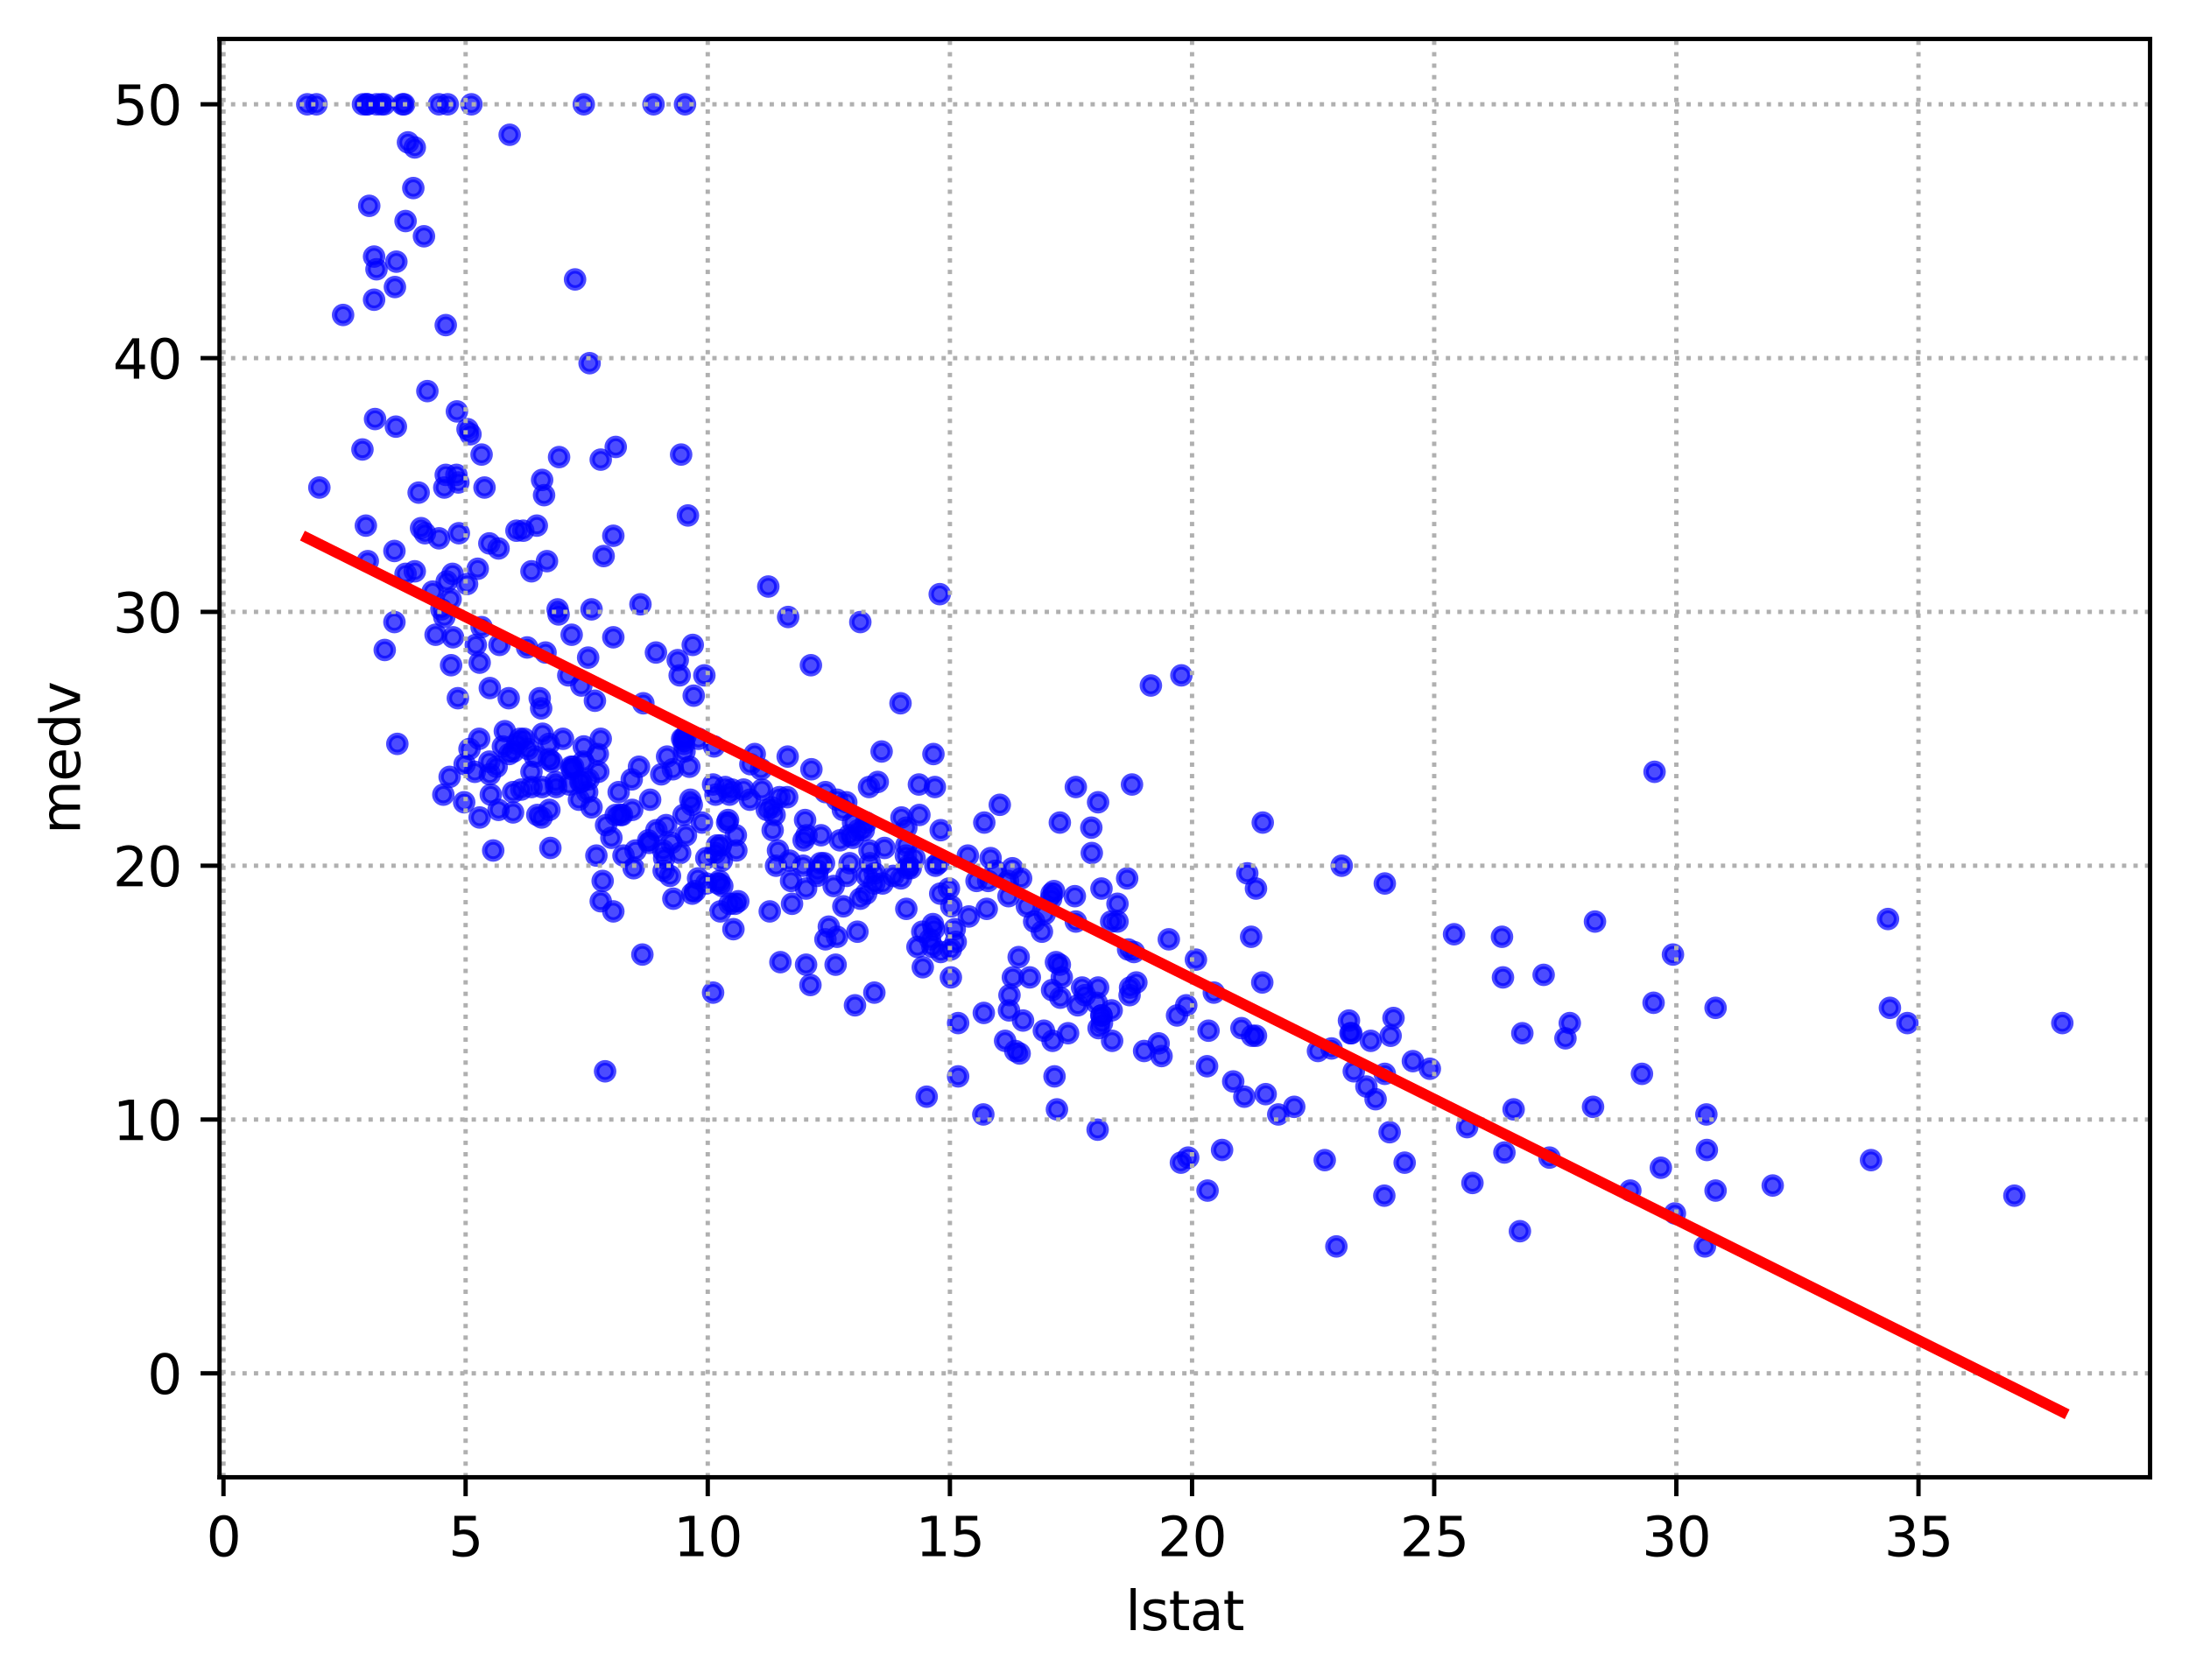 <?xml version="1.0" encoding="utf-8" standalone="no"?>
<!DOCTYPE svg PUBLIC "-//W3C//DTD SVG 1.1//EN"
  "http://www.w3.org/Graphics/SVG/1.1/DTD/svg11.dtd">
<svg xmlns:xlink="http://www.w3.org/1999/xlink" width="404.923pt" height="310.868pt" viewBox="0 0 404.923 310.868" xmlns="http://www.w3.org/2000/svg" version="1.1">
 <defs>
  <style type="text/css">*{stroke-linejoin: round; stroke-linecap: butt}</style>
 </defs>
 <g id="figure_1">
  <g id="patch_1">
   <path d="M 0 310.868 
L 404.923 310.868 
L 404.923 0 
L 0 0 
z
" style="fill: #ffffff"/>
  </g>
  <g id="axes_1">
   <g id="patch_2">
    <path d="M 40.603 273.312 
L 397.723 273.312 
L 397.723 7.2 
L 40.603 7.2 
z
" style="fill: #ffffff"/>
   </g>
   <g id="PathCollection_1">
    <defs>
     <path id="m2002a206e0" d="M 0 1.581 
C 0.419 1.581 0.822 1.415 1.118 1.118 
C 1.415 0.822 1.581 0.419 1.581 0 
C 1.581 -0.419 1.415 -0.822 1.118 -1.118 
C 0.822 -1.415 0.419 -1.581 0 -1.581 
C -0.419 -1.581 -0.822 -1.415 -1.118 -1.118 
C -1.415 -0.822 -1.581 -0.419 -1.581 0 
C -1.581 0.419 -1.415 0.822 -1.118 1.118 
C -0.822 1.415 -0.419 1.581 0 1.581 
z
" style="stroke: #0000ff; stroke-opacity: 0.7"/>
    </defs>
    <g clip-path="url(#pcdf5079f54)">
     <use xlink:href="#m2002a206e0" x="85.951" y="141.384" style="fill: #0000ff; fill-opacity: 0.7; stroke: #0000ff; stroke-opacity: 0.7"/>
     <use xlink:href="#m2002a206e0" x="123.218" y="152.654" style="fill: #0000ff; fill-opacity: 0.7; stroke: #0000ff; stroke-opacity: 0.7"/>
     <use xlink:href="#m2002a206e0" x="77.44" y="91.14" style="fill: #0000ff; fill-opacity: 0.7; stroke: #0000ff; stroke-opacity: 0.7"/>
     <use xlink:href="#m2002a206e0" x="67.676" y="97.245" style="fill: #0000ff; fill-opacity: 0.7; stroke: #0000ff; stroke-opacity: 0.7"/>
     <use xlink:href="#m2002a206e0" x="89.086" y="84.097" style="fill: #0000ff; fill-opacity: 0.7; stroke: #0000ff; stroke-opacity: 0.7"/>
     <use xlink:href="#m2002a206e0" x="88.011" y="119.314" style="fill: #0000ff; fill-opacity: 0.7; stroke: #0000ff; stroke-opacity: 0.7"/>
     <use xlink:href="#m2002a206e0" x="152.691" y="146.549" style="fill: #0000ff; fill-opacity: 0.7; stroke: #0000ff; stroke-opacity: 0.7"/>
     <use xlink:href="#m2002a206e0" x="212.892" y="126.827" style="fill: #0000ff; fill-opacity: 0.7; stroke: #0000ff; stroke-opacity: 0.7"/>
     <use xlink:href="#m2002a206e0" x="309.464" y="176.602" style="fill: #0000ff; fill-opacity: 0.7; stroke: #0000ff; stroke-opacity: 0.7"/>
     <use xlink:href="#m2002a206e0" x="194.527" y="165.332" style="fill: #0000ff; fill-opacity: 0.7; stroke: #0000ff; stroke-opacity: 0.7"/>
     <use xlink:href="#m2002a206e0" x="224.538" y="183.645" style="fill: #0000ff; fill-opacity: 0.7; stroke: #0000ff; stroke-opacity: 0.7"/>
     <use xlink:href="#m2002a206e0" x="160.216" y="165.332" style="fill: #0000ff; fill-opacity: 0.7; stroke: #0000ff; stroke-opacity: 0.7"/>
     <use xlink:href="#m2002a206e0" x="182.075" y="152.184" style="fill: #0000ff; fill-opacity: 0.7; stroke: #0000ff; stroke-opacity: 0.7"/>
     <use xlink:href="#m2002a206e0" x="115.335" y="158.289" style="fill: #0000ff; fill-opacity: 0.7; stroke: #0000ff; stroke-opacity: 0.7"/>
     <use xlink:href="#m2002a206e0" x="133.252" y="168.619" style="fill: #0000ff; fill-opacity: 0.7; stroke: #0000ff; stroke-opacity: 0.7"/>
     <use xlink:href="#m2002a206e0" x="117.216" y="160.636" style="fill: #0000ff; fill-opacity: 0.7; stroke: #0000ff; stroke-opacity: 0.7"/>
     <use xlink:href="#m2002a206e0" x="100.284" y="145.61" style="fill: #0000ff; fill-opacity: 0.7; stroke: #0000ff; stroke-opacity: 0.7"/>
     <use xlink:href="#m2002a206e0" x="172.758" y="171.906" style="fill: #0000ff; fill-opacity: 0.7; stroke: #0000ff; stroke-opacity: 0.7"/>
     <use xlink:href="#m2002a206e0" x="146.062" y="159.228" style="fill: #0000ff; fill-opacity: 0.7; stroke: #0000ff; stroke-opacity: 0.7"/>
     <use xlink:href="#m2002a206e0" x="142.389" y="168.619" style="fill: #0000ff; fill-opacity: 0.7; stroke: #0000ff; stroke-opacity: 0.7"/>
     <use xlink:href="#m2002a206e0" x="229.645" y="190.219" style="fill: #0000ff; fill-opacity: 0.7; stroke: #0000ff; stroke-opacity: 0.7"/>
     <use xlink:href="#m2002a206e0" x="165.233" y="162.045" style="fill: #0000ff; fill-opacity: 0.7; stroke: #0000ff; stroke-opacity: 0.7"/>
     <use xlink:href="#m2002a206e0" x="209.04" y="182.706" style="fill: #0000ff; fill-opacity: 0.7; stroke: #0000ff; stroke-opacity: 0.7"/>
     <use xlink:href="#m2002a206e0" x="219.432" y="185.993" style="fill: #0000ff; fill-opacity: 0.7; stroke: #0000ff; stroke-opacity: 0.7"/>
     <use xlink:href="#m2002a206e0" x="187.361" y="180.828" style="fill: #0000ff; fill-opacity: 0.7; stroke: #0000ff; stroke-opacity: 0.7"/>
     <use xlink:href="#m2002a206e0" x="189.242" y="188.811" style="fill: #0000ff; fill-opacity: 0.7; stroke: #0000ff; stroke-opacity: 0.7"/>
     <use xlink:href="#m2002a206e0" x="174.012" y="176.132" style="fill: #0000ff; fill-opacity: 0.7; stroke: #0000ff; stroke-opacity: 0.7"/>
     <use xlink:href="#m2002a206e0" x="196.14" y="184.584" style="fill: #0000ff; fill-opacity: 0.7; stroke: #0000ff; stroke-opacity: 0.7"/>
     <use xlink:href="#m2002a206e0" x="156.006" y="167.68" style="fill: #0000ff; fill-opacity: 0.7; stroke: #0000ff; stroke-opacity: 0.7"/>
     <use xlink:href="#m2002a206e0" x="148.66" y="155.471" style="fill: #0000ff; fill-opacity: 0.7; stroke: #0000ff; stroke-opacity: 0.7"/>
     <use xlink:href="#m2002a206e0" x="243.799" y="194.445" style="fill: #0000ff; fill-opacity: 0.7; stroke: #0000ff; stroke-opacity: 0.7"/>
     <use xlink:href="#m2002a206e0" x="158.156" y="185.993" style="fill: #0000ff; fill-opacity: 0.7; stroke: #0000ff; stroke-opacity: 0.7"/>
     <use xlink:href="#m2002a206e0" x="289.577" y="192.098" style="fill: #0000ff; fill-opacity: 0.7; stroke: #0000ff; stroke-opacity: 0.7"/>
     <use xlink:href="#m2002a206e0" x="205.725" y="192.567" style="fill: #0000ff; fill-opacity: 0.7; stroke: #0000ff; stroke-opacity: 0.7"/>
     <use xlink:href="#m2002a206e0" x="223.553" y="190.689" style="fill: #0000ff; fill-opacity: 0.7; stroke: #0000ff; stroke-opacity: 0.7"/>
     <use xlink:href="#m2002a206e0" x="128.056" y="165.332" style="fill: #0000ff; fill-opacity: 0.7; stroke: #0000ff; stroke-opacity: 0.7"/>
     <use xlink:href="#m2002a206e0" x="143.554" y="160.167" style="fill: #0000ff; fill-opacity: 0.7; stroke: #0000ff; stroke-opacity: 0.7"/>
     <use xlink:href="#m2002a206e0" x="119.903" y="155.471" style="fill: #0000ff; fill-opacity: 0.7; stroke: #0000ff; stroke-opacity: 0.7"/>
     <use xlink:href="#m2002a206e0" x="132.087" y="138.097" style="fill: #0000ff; fill-opacity: 0.7; stroke: #0000ff; stroke-opacity: 0.7"/>
     <use xlink:href="#m2002a206e0" x="80.038" y="109.453" style="fill: #0000ff; fill-opacity: 0.7; stroke: #0000ff; stroke-opacity: 0.7"/>
     <use xlink:href="#m2002a206e0" x="59.075" y="90.201" style="fill: #0000ff; fill-opacity: 0.7; stroke: #0000ff; stroke-opacity: 0.7"/>
     <use xlink:href="#m2002a206e0" x="84.697" y="129.175" style="fill: #0000ff; fill-opacity: 0.7; stroke: #0000ff; stroke-opacity: 0.7"/>
     <use xlink:href="#m2002a206e0" x="93.386" y="135.28" style="fill: #0000ff; fill-opacity: 0.7; stroke: #0000ff; stroke-opacity: 0.7"/>
     <use xlink:href="#m2002a206e0" x="107.989" y="138.097" style="fill: #0000ff; fill-opacity: 0.7; stroke: #0000ff; stroke-opacity: 0.7"/>
     <use xlink:href="#m2002a206e0" x="126.891" y="154.532" style="fill: #0000ff; fill-opacity: 0.7; stroke: #0000ff; stroke-opacity: 0.7"/>
     <use xlink:href="#m2002a206e0" x="132.804" y="163.454" style="fill: #0000ff; fill-opacity: 0.7; stroke: #0000ff; stroke-opacity: 0.7"/>
     <use xlink:href="#m2002a206e0" x="168.1" y="160.167" style="fill: #0000ff; fill-opacity: 0.7; stroke: #0000ff; stroke-opacity: 0.7"/>
     <use xlink:href="#m2002a206e0" x="209.757" y="176.132" style="fill: #0000ff; fill-opacity: 0.7; stroke: #0000ff; stroke-opacity: 0.7"/>
     <use xlink:href="#m2002a206e0" x="317.348" y="186.463" style="fill: #0000ff; fill-opacity: 0.7; stroke: #0000ff; stroke-opacity: 0.7"/>
     <use xlink:href="#m2002a206e0" x="186.465" y="162.984" style="fill: #0000ff; fill-opacity: 0.7; stroke: #0000ff; stroke-opacity: 0.7"/>
     <use xlink:href="#m2002a206e0" x="161.829" y="161.576" style="fill: #0000ff; fill-opacity: 0.7; stroke: #0000ff; stroke-opacity: 0.7"/>
     <use xlink:href="#m2002a206e0" x="125.816" y="157.819" style="fill: #0000ff; fill-opacity: 0.7; stroke: #0000ff; stroke-opacity: 0.7"/>
     <use xlink:href="#m2002a206e0" x="88.638" y="136.688" style="fill: #0000ff; fill-opacity: 0.7; stroke: #0000ff; stroke-opacity: 0.7"/>
     <use xlink:href="#m2002a206e0" x="116.858" y="144.201" style="fill: #0000ff; fill-opacity: 0.7; stroke: #0000ff; stroke-opacity: 0.7"/>
     <use xlink:href="#m2002a206e0" x="173.923" y="165.332" style="fill: #0000ff; fill-opacity: 0.7; stroke: #0000ff; stroke-opacity: 0.7"/>
     <use xlink:href="#m2002a206e0" x="84.428" y="87.853" style="fill: #0000ff; fill-opacity: 0.7; stroke: #0000ff; stroke-opacity: 0.7"/>
     <use xlink:href="#m2002a206e0" x="93.028" y="138.097" style="fill: #0000ff; fill-opacity: 0.7; stroke: #0000ff; stroke-opacity: 0.7"/>
     <use xlink:href="#m2002a206e0" x="76.724" y="105.697" style="fill: #0000ff; fill-opacity: 0.7; stroke: #0000ff; stroke-opacity: 0.7"/>
     <use xlink:href="#m2002a206e0" x="102.793" y="144.671" style="fill: #0000ff; fill-opacity: 0.7; stroke: #0000ff; stroke-opacity: 0.7"/>
     <use xlink:href="#m2002a206e0" x="123.935" y="162.045" style="fill: #0000ff; fill-opacity: 0.7; stroke: #0000ff; stroke-opacity: 0.7"/>
     <use xlink:href="#m2002a206e0" x="159.141" y="166.271" style="fill: #0000ff; fill-opacity: 0.7; stroke: #0000ff; stroke-opacity: 0.7"/>
     <use xlink:href="#m2002a206e0" x="170.698" y="178.95" style="fill: #0000ff; fill-opacity: 0.7; stroke: #0000ff; stroke-opacity: 0.7"/>
     <use xlink:href="#m2002a206e0" x="101.628" y="149.836" style="fill: #0000ff; fill-opacity: 0.7; stroke: #0000ff; stroke-opacity: 0.7"/>
     <use xlink:href="#m2002a206e0" x="126.443" y="136.688" style="fill: #0000ff; fill-opacity: 0.7; stroke: #0000ff; stroke-opacity: 0.7"/>
     <use xlink:href="#m2002a206e0" x="113.453" y="99.123" style="fill: #0000ff; fill-opacity: 0.7; stroke: #0000ff; stroke-opacity: 0.7"/>
     <use xlink:href="#m2002a206e0" x="83.174" y="143.732" style="fill: #0000ff; fill-opacity: 0.7; stroke: #0000ff; stroke-opacity: 0.7"/>
     <use xlink:href="#m2002a206e0" x="133.072" y="162.984" style="fill: #0000ff; fill-opacity: 0.7; stroke: #0000ff; stroke-opacity: 0.7"/>
     <use xlink:href="#m2002a206e0" x="113.901" y="150.775" style="fill: #0000ff; fill-opacity: 0.7; stroke: #0000ff; stroke-opacity: 0.7"/>
     <use xlink:href="#m2002a206e0" x="158.604" y="172.376" style="fill: #0000ff; fill-opacity: 0.7; stroke: #0000ff; stroke-opacity: 0.7"/>
     <use xlink:href="#m2002a206e0" x="120.083" y="155.941" style="fill: #0000ff; fill-opacity: 0.7; stroke: #0000ff; stroke-opacity: 0.7"/>
     <use xlink:href="#m2002a206e0" x="101.539" y="140.445" style="fill: #0000ff; fill-opacity: 0.7; stroke: #0000ff; stroke-opacity: 0.7"/>
     <use xlink:href="#m2002a206e0" x="129.847" y="152.184" style="fill: #0000ff; fill-opacity: 0.7; stroke: #0000ff; stroke-opacity: 0.7"/>
     <use xlink:href="#m2002a206e0" x="90.788" y="147.019" style="fill: #0000ff; fill-opacity: 0.7; stroke: #0000ff; stroke-opacity: 0.7"/>
     <use xlink:href="#m2002a206e0" x="108.884" y="144.201" style="fill: #0000ff; fill-opacity: 0.7; stroke: #0000ff; stroke-opacity: 0.7"/>
     <use xlink:href="#m2002a206e0" x="102.076" y="140.914" style="fill: #0000ff; fill-opacity: 0.7; stroke: #0000ff; stroke-opacity: 0.7"/>
     <use xlink:href="#m2002a206e0" x="121.426" y="153.593" style="fill: #0000ff; fill-opacity: 0.7; stroke: #0000ff; stroke-opacity: 0.7"/>
     <use xlink:href="#m2002a206e0" x="148.57" y="160.167" style="fill: #0000ff; fill-opacity: 0.7; stroke: #0000ff; stroke-opacity: 0.7"/>
     <use xlink:href="#m2002a206e0" x="133.341" y="156.41" style="fill: #0000ff; fill-opacity: 0.7; stroke: #0000ff; stroke-opacity: 0.7"/>
     <use xlink:href="#m2002a206e0" x="151.885" y="154.532" style="fill: #0000ff; fill-opacity: 0.7; stroke: #0000ff; stroke-opacity: 0.7"/>
     <use xlink:href="#m2002a206e0" x="122.86" y="158.758" style="fill: #0000ff; fill-opacity: 0.7; stroke: #0000ff; stroke-opacity: 0.7"/>
     <use xlink:href="#m2002a206e0" x="88.728" y="122.601" style="fill: #0000ff; fill-opacity: 0.7; stroke: #0000ff; stroke-opacity: 0.7"/>
     <use xlink:href="#m2002a206e0" x="106.018" y="141.854" style="fill: #0000ff; fill-opacity: 0.7; stroke: #0000ff; stroke-opacity: 0.7"/>
     <use xlink:href="#m2002a206e0" x="101.539" y="137.628" style="fill: #0000ff; fill-opacity: 0.7; stroke: #0000ff; stroke-opacity: 0.7"/>
     <use xlink:href="#m2002a206e0" x="108.616" y="146.549" style="fill: #0000ff; fill-opacity: 0.7; stroke: #0000ff; stroke-opacity: 0.7"/>
     <use xlink:href="#m2002a206e0" x="127.518" y="141.854" style="fill: #0000ff; fill-opacity: 0.7; stroke: #0000ff; stroke-opacity: 0.7"/>
     <use xlink:href="#m2002a206e0" x="99.836" y="129.175" style="fill: #0000ff; fill-opacity: 0.7; stroke: #0000ff; stroke-opacity: 0.7"/>
     <use xlink:href="#m2002a206e0" x="156.543" y="148.428" style="fill: #0000ff; fill-opacity: 0.7; stroke: #0000ff; stroke-opacity: 0.7"/>
     <use xlink:href="#m2002a206e0" x="116.947" y="149.836" style="fill: #0000ff; fill-opacity: 0.7; stroke: #0000ff; stroke-opacity: 0.7"/>
     <use xlink:href="#m2002a206e0" x="90.609" y="143.262" style="fill: #0000ff; fill-opacity: 0.7; stroke: #0000ff; stroke-opacity: 0.7"/>
     <use xlink:href="#m2002a206e0" x="92.401" y="119.314" style="fill: #0000ff; fill-opacity: 0.7; stroke: #0000ff; stroke-opacity: 0.7"/>
     <use xlink:href="#m2002a206e0" x="120.262" y="147.958" style="fill: #0000ff; fill-opacity: 0.7; stroke: #0000ff; stroke-opacity: 0.7"/>
     <use xlink:href="#m2002a206e0" x="114.797" y="150.775" style="fill: #0000ff; fill-opacity: 0.7; stroke: #0000ff; stroke-opacity: 0.7"/>
     <use xlink:href="#m2002a206e0" x="114.439" y="146.549" style="fill: #0000ff; fill-opacity: 0.7; stroke: #0000ff; stroke-opacity: 0.7"/>
     <use xlink:href="#m2002a206e0" x="96.97" y="136.688" style="fill: #0000ff; fill-opacity: 0.7; stroke: #0000ff; stroke-opacity: 0.7"/>
     <use xlink:href="#m2002a206e0" x="136.208" y="157.349" style="fill: #0000ff; fill-opacity: 0.7; stroke: #0000ff; stroke-opacity: 0.7"/>
     <use xlink:href="#m2002a206e0" x="100.911" y="120.723" style="fill: #0000ff; fill-opacity: 0.7; stroke: #0000ff; stroke-opacity: 0.7"/>
     <use xlink:href="#m2002a206e0" x="142.927" y="153.593" style="fill: #0000ff; fill-opacity: 0.7; stroke: #0000ff; stroke-opacity: 0.7"/>
     <use xlink:href="#m2002a206e0" x="79.053" y="72.357" style="fill: #0000ff; fill-opacity: 0.7; stroke: #0000ff; stroke-opacity: 0.7"/>
     <use xlink:href="#m2002a206e0" x="73.319" y="48.409" style="fill: #0000ff; fill-opacity: 0.7; stroke: #0000ff; stroke-opacity: 0.7"/>
     <use xlink:href="#m2002a206e0" x="96.791" y="98.184" style="fill: #0000ff; fill-opacity: 0.7; stroke: #0000ff; stroke-opacity: 0.7"/>
     <use xlink:href="#m2002a206e0" x="125.726" y="124.949" style="fill: #0000ff; fill-opacity: 0.7; stroke: #0000ff; stroke-opacity: 0.7"/>
     <use xlink:href="#m2002a206e0" x="110.049" y="129.645" style="fill: #0000ff; fill-opacity: 0.7; stroke: #0000ff; stroke-opacity: 0.7"/>
     <use xlink:href="#m2002a206e0" x="136.566" y="166.741" style="fill: #0000ff; fill-opacity: 0.7; stroke: #0000ff; stroke-opacity: 0.7"/>
     <use xlink:href="#m2002a206e0" x="161.739" y="163.454" style="fill: #0000ff; fill-opacity: 0.7; stroke: #0000ff; stroke-opacity: 0.7"/>
     <use xlink:href="#m2002a206e0" x="151.796" y="159.697" style="fill: #0000ff; fill-opacity: 0.7; stroke: #0000ff; stroke-opacity: 0.7"/>
     <use xlink:href="#m2002a206e0" x="188.884" y="162.515" style="fill: #0000ff; fill-opacity: 0.7; stroke: #0000ff; stroke-opacity: 0.7"/>
     <use xlink:href="#m2002a206e0" x="208.503" y="162.515" style="fill: #0000ff; fill-opacity: 0.7; stroke: #0000ff; stroke-opacity: 0.7"/>
     <use xlink:href="#m2002a206e0" x="167.562" y="158.289" style="fill: #0000ff; fill-opacity: 0.7; stroke: #0000ff; stroke-opacity: 0.7"/>
     <use xlink:href="#m2002a206e0" x="151.258" y="161.106" style="fill: #0000ff; fill-opacity: 0.7; stroke: #0000ff; stroke-opacity: 0.7"/>
     <use xlink:href="#m2002a206e0" x="180.642" y="162.984" style="fill: #0000ff; fill-opacity: 0.7; stroke: #0000ff; stroke-opacity: 0.7"/>
     <use xlink:href="#m2002a206e0" x="157.798" y="152.184" style="fill: #0000ff; fill-opacity: 0.7; stroke: #0000ff; stroke-opacity: 0.7"/>
     <use xlink:href="#m2002a206e0" x="132.356" y="147.019" style="fill: #0000ff; fill-opacity: 0.7; stroke: #0000ff; stroke-opacity: 0.7"/>
     <use xlink:href="#m2002a206e0" x="186.554" y="165.802" style="fill: #0000ff; fill-opacity: 0.7; stroke: #0000ff; stroke-opacity: 0.7"/>
     <use xlink:href="#m2002a206e0" x="194.438" y="166.271" style="fill: #0000ff; fill-opacity: 0.7; stroke: #0000ff; stroke-opacity: 0.7"/>
     <use xlink:href="#m2002a206e0" x="134.954" y="167.21" style="fill: #0000ff; fill-opacity: 0.7; stroke: #0000ff; stroke-opacity: 0.7"/>
     <use xlink:href="#m2002a206e0" x="182.523" y="168.15" style="fill: #0000ff; fill-opacity: 0.7; stroke: #0000ff; stroke-opacity: 0.7"/>
     <use xlink:href="#m2002a206e0" x="149.198" y="154.532" style="fill: #0000ff; fill-opacity: 0.7; stroke: #0000ff; stroke-opacity: 0.7"/>
     <use xlink:href="#m2002a206e0" x="133.61" y="163.923" style="fill: #0000ff; fill-opacity: 0.7; stroke: #0000ff; stroke-opacity: 0.7"/>
     <use xlink:href="#m2002a206e0" x="179.029" y="158.289" style="fill: #0000ff; fill-opacity: 0.7; stroke: #0000ff; stroke-opacity: 0.7"/>
     <use xlink:href="#m2002a206e0" x="163.262" y="163.454" style="fill: #0000ff; fill-opacity: 0.7; stroke: #0000ff; stroke-opacity: 0.7"/>
     <use xlink:href="#m2002a206e0" x="170.071" y="150.775" style="fill: #0000ff; fill-opacity: 0.7; stroke: #0000ff; stroke-opacity: 0.7"/>
     <use xlink:href="#m2002a206e0" x="169.175" y="158.758" style="fill: #0000ff; fill-opacity: 0.7; stroke: #0000ff; stroke-opacity: 0.7"/>
     <use xlink:href="#m2002a206e0" x="201.963" y="157.819" style="fill: #0000ff; fill-opacity: 0.7; stroke: #0000ff; stroke-opacity: 0.7"/>
     <use xlink:href="#m2002a206e0" x="268.972" y="172.845" style="fill: #0000ff; fill-opacity: 0.7; stroke: #0000ff; stroke-opacity: 0.7"/>
     <use xlink:href="#m2002a206e0" x="198.827" y="165.802" style="fill: #0000ff; fill-opacity: 0.7; stroke: #0000ff; stroke-opacity: 0.7"/>
     <use xlink:href="#m2002a206e0" x="174.012" y="153.593" style="fill: #0000ff; fill-opacity: 0.7; stroke: #0000ff; stroke-opacity: 0.7"/>
     <use xlink:href="#m2002a206e0" x="285.545" y="180.358" style="fill: #0000ff; fill-opacity: 0.7; stroke: #0000ff; stroke-opacity: 0.7"/>
     <use xlink:href="#m2002a206e0" x="195.334" y="178.01" style="fill: #0000ff; fill-opacity: 0.7; stroke: #0000ff; stroke-opacity: 0.7"/>
     <use xlink:href="#m2002a206e0" x="179.208" y="169.558" style="fill: #0000ff; fill-opacity: 0.7; stroke: #0000ff; stroke-opacity: 0.7"/>
     <use xlink:href="#m2002a206e0" x="205.636" y="186.932" style="fill: #0000ff; fill-opacity: 0.7; stroke: #0000ff; stroke-opacity: 0.7"/>
     <use xlink:href="#m2002a206e0" x="154.214" y="163.923" style="fill: #0000ff; fill-opacity: 0.7; stroke: #0000ff; stroke-opacity: 0.7"/>
     <use xlink:href="#m2002a206e0" x="151.168" y="162.045" style="fill: #0000ff; fill-opacity: 0.7; stroke: #0000ff; stroke-opacity: 0.7"/>
     <use xlink:href="#m2002a206e0" x="140.956" y="146.08" style="fill: #0000ff; fill-opacity: 0.7; stroke: #0000ff; stroke-opacity: 0.7"/>
     <use xlink:href="#m2002a206e0" x="175.983" y="167.68" style="fill: #0000ff; fill-opacity: 0.7; stroke: #0000ff; stroke-opacity: 0.7"/>
     <use xlink:href="#m2002a206e0" x="196.409" y="180.828" style="fill: #0000ff; fill-opacity: 0.7; stroke: #0000ff; stroke-opacity: 0.7"/>
     <use xlink:href="#m2002a206e0" x="193.273" y="169.089" style="fill: #0000ff; fill-opacity: 0.7; stroke: #0000ff; stroke-opacity: 0.7"/>
     <use xlink:href="#m2002a206e0" x="192.736" y="172.376" style="fill: #0000ff; fill-opacity: 0.7; stroke: #0000ff; stroke-opacity: 0.7"/>
     <use xlink:href="#m2002a206e0" x="172.042" y="173.784" style="fill: #0000ff; fill-opacity: 0.7; stroke: #0000ff; stroke-opacity: 0.7"/>
     <use xlink:href="#m2002a206e0" x="232.332" y="191.628" style="fill: #0000ff; fill-opacity: 0.7; stroke: #0000ff; stroke-opacity: 0.7"/>
     <use xlink:href="#m2002a206e0" x="206.711" y="170.497" style="fill: #0000ff; fill-opacity: 0.7; stroke: #0000ff; stroke-opacity: 0.7"/>
     <use xlink:href="#m2002a206e0" x="257.774" y="188.341" style="fill: #0000ff; fill-opacity: 0.7; stroke: #0000ff; stroke-opacity: 0.7"/>
     <use xlink:href="#m2002a206e0" x="349.598" y="186.463" style="fill: #0000ff; fill-opacity: 0.7; stroke: #0000ff; stroke-opacity: 0.7"/>
     <use xlink:href="#m2002a206e0" x="281.604" y="191.158" style="fill: #0000ff; fill-opacity: 0.7; stroke: #0000ff; stroke-opacity: 0.7"/>
     <use xlink:href="#m2002a206e0" x="278.02" y="180.828" style="fill: #0000ff; fill-opacity: 0.7; stroke: #0000ff; stroke-opacity: 0.7"/>
     <use xlink:href="#m2002a206e0" x="303.731" y="198.672" style="fill: #0000ff; fill-opacity: 0.7; stroke: #0000ff; stroke-opacity: 0.7"/>
     <use xlink:href="#m2002a206e0" x="290.383" y="189.28" style="fill: #0000ff; fill-opacity: 0.7; stroke: #0000ff; stroke-opacity: 0.7"/>
     <use xlink:href="#m2002a206e0" x="190.496" y="180.828" style="fill: #0000ff; fill-opacity: 0.7; stroke: #0000ff; stroke-opacity: 0.7"/>
     <use xlink:href="#m2002a206e0" x="305.881" y="185.524" style="fill: #0000ff; fill-opacity: 0.7; stroke: #0000ff; stroke-opacity: 0.7"/>
     <use xlink:href="#m2002a206e0" x="295.041" y="170.497" style="fill: #0000ff; fill-opacity: 0.7; stroke: #0000ff; stroke-opacity: 0.7"/>
     <use xlink:href="#m2002a206e0" x="233.497" y="181.767" style="fill: #0000ff; fill-opacity: 0.7; stroke: #0000ff; stroke-opacity: 0.7"/>
     <use xlink:href="#m2002a206e0" x="167.652" y="153.123" style="fill: #0000ff; fill-opacity: 0.7; stroke: #0000ff; stroke-opacity: 0.7"/>
     <use xlink:href="#m2002a206e0" x="160.306" y="162.045" style="fill: #0000ff; fill-opacity: 0.7; stroke: #0000ff; stroke-opacity: 0.7"/>
     <use xlink:href="#m2002a206e0" x="149.914" y="182.237" style="fill: #0000ff; fill-opacity: 0.7; stroke: #0000ff; stroke-opacity: 0.7"/>
     <use xlink:href="#m2002a206e0" x="182.792" y="162.984" style="fill: #0000ff; fill-opacity: 0.7; stroke: #0000ff; stroke-opacity: 0.7"/>
     <use xlink:href="#m2002a206e0" x="176.79" y="174.254" style="fill: #0000ff; fill-opacity: 0.7; stroke: #0000ff; stroke-opacity: 0.7"/>
     <use xlink:href="#m2002a206e0" x="175.894" y="180.828" style="fill: #0000ff; fill-opacity: 0.7; stroke: #0000ff; stroke-opacity: 0.7"/>
     <use xlink:href="#m2002a206e0" x="185.927" y="192.567" style="fill: #0000ff; fill-opacity: 0.7; stroke: #0000ff; stroke-opacity: 0.7"/>
     <use xlink:href="#m2002a206e0" x="82.457" y="60.149" style="fill: #0000ff; fill-opacity: 0.7; stroke: #0000ff; stroke-opacity: 0.7"/>
     <use xlink:href="#m2002a206e0" x="98.941" y="139.975" style="fill: #0000ff; fill-opacity: 0.7; stroke: #0000ff; stroke-opacity: 0.7"/>
     <use xlink:href="#m2002a206e0" x="107.541" y="144.671" style="fill: #0000ff; fill-opacity: 0.7; stroke: #0000ff; stroke-opacity: 0.7"/>
     <use xlink:href="#m2002a206e0" x="90.609" y="127.297" style="fill: #0000ff; fill-opacity: 0.7; stroke: #0000ff; stroke-opacity: 0.7"/>
     <use xlink:href="#m2002a206e0" x="56.836" y="19.296" style="fill: #0000ff; fill-opacity: 0.7; stroke: #0000ff; stroke-opacity: 0.7"/>
     <use xlink:href="#m2002a206e0" x="58.538" y="19.296" style="fill: #0000ff; fill-opacity: 0.7; stroke: #0000ff; stroke-opacity: 0.7"/>
     <use xlink:href="#m2002a206e0" x="71.08" y="19.296" style="fill: #0000ff; fill-opacity: 0.7; stroke: #0000ff; stroke-opacity: 0.7"/>
     <use xlink:href="#m2002a206e0" x="145.614" y="147.488" style="fill: #0000ff; fill-opacity: 0.7; stroke: #0000ff; stroke-opacity: 0.7"/>
     <use xlink:href="#m2002a206e0" x="129.22" y="136.688" style="fill: #0000ff; fill-opacity: 0.7; stroke: #0000ff; stroke-opacity: 0.7"/>
     <use xlink:href="#m2002a206e0" x="74.484" y="19.296" style="fill: #0000ff; fill-opacity: 0.7; stroke: #0000ff; stroke-opacity: 0.7"/>
     <use xlink:href="#m2002a206e0" x="150.093" y="142.323" style="fill: #0000ff; fill-opacity: 0.7; stroke: #0000ff; stroke-opacity: 0.7"/>
     <use xlink:href="#m2002a206e0" x="140.777" y="142.323" style="fill: #0000ff; fill-opacity: 0.7; stroke: #0000ff; stroke-opacity: 0.7"/>
     <use xlink:href="#m2002a206e0" x="142.747" y="149.367" style="fill: #0000ff; fill-opacity: 0.7; stroke: #0000ff; stroke-opacity: 0.7"/>
     <use xlink:href="#m2002a206e0" x="170.608" y="172.376" style="fill: #0000ff; fill-opacity: 0.7; stroke: #0000ff; stroke-opacity: 0.7"/>
     <use xlink:href="#m2002a206e0" x="149.108" y="164.393" style="fill: #0000ff; fill-opacity: 0.7; stroke: #0000ff; stroke-opacity: 0.7"/>
     <use xlink:href="#m2002a206e0" x="172.937" y="145.61" style="fill: #0000ff; fill-opacity: 0.7; stroke: #0000ff; stroke-opacity: 0.7"/>
     <use xlink:href="#m2002a206e0" x="122.322" y="143.262" style="fill: #0000ff; fill-opacity: 0.7; stroke: #0000ff; stroke-opacity: 0.7"/>
     <use xlink:href="#m2002a206e0" x="127.697" y="147.958" style="fill: #0000ff; fill-opacity: 0.7; stroke: #0000ff; stroke-opacity: 0.7"/>
     <use xlink:href="#m2002a206e0" x="89.086" y="116.027" style="fill: #0000ff; fill-opacity: 0.7; stroke: #0000ff; stroke-opacity: 0.7"/>
     <use xlink:href="#m2002a206e0" x="131.908" y="145.141" style="fill: #0000ff; fill-opacity: 0.7; stroke: #0000ff; stroke-opacity: 0.7"/>
     <use xlink:href="#m2002a206e0" x="97.686" y="138.567" style="fill: #0000ff; fill-opacity: 0.7; stroke: #0000ff; stroke-opacity: 0.7"/>
     <use xlink:href="#m2002a206e0" x="103.33" y="113.679" style="fill: #0000ff; fill-opacity: 0.7; stroke: #0000ff; stroke-opacity: 0.7"/>
     <use xlink:href="#m2002a206e0" x="86.488" y="79.401" style="fill: #0000ff; fill-opacity: 0.7; stroke: #0000ff; stroke-opacity: 0.7"/>
     <use xlink:href="#m2002a206e0" x="109.064" y="67.192" style="fill: #0000ff; fill-opacity: 0.7; stroke: #0000ff; stroke-opacity: 0.7"/>
     <use xlink:href="#m2002a206e0" x="125.995" y="84.097" style="fill: #0000ff; fill-opacity: 0.7; stroke: #0000ff; stroke-opacity: 0.7"/>
     <use xlink:href="#m2002a206e0" x="84.517" y="76.114" style="fill: #0000ff; fill-opacity: 0.7; stroke: #0000ff; stroke-opacity: 0.7"/>
     <use xlink:href="#m2002a206e0" x="92.222" y="101.471" style="fill: #0000ff; fill-opacity: 0.7; stroke: #0000ff; stroke-opacity: 0.7"/>
     <use xlink:href="#m2002a206e0" x="166.577" y="130.114" style="fill: #0000ff; fill-opacity: 0.7; stroke: #0000ff; stroke-opacity: 0.7"/>
     <use xlink:href="#m2002a206e0" x="159.141" y="115.088" style="fill: #0000ff; fill-opacity: 0.7; stroke: #0000ff; stroke-opacity: 0.7"/>
     <use xlink:href="#m2002a206e0" x="81.203" y="19.296" style="fill: #0000ff; fill-opacity: 0.7; stroke: #0000ff; stroke-opacity: 0.7"/>
     <use xlink:href="#m2002a206e0" x="101.18" y="103.819" style="fill: #0000ff; fill-opacity: 0.7; stroke: #0000ff; stroke-opacity: 0.7"/>
     <use xlink:href="#m2002a206e0" x="82.188" y="114.149" style="fill: #0000ff; fill-opacity: 0.7; stroke: #0000ff; stroke-opacity: 0.7"/>
     <use xlink:href="#m2002a206e0" x="89.624" y="90.201" style="fill: #0000ff; fill-opacity: 0.7; stroke: #0000ff; stroke-opacity: 0.7"/>
     <use xlink:href="#m2002a206e0" x="87.026" y="80.34" style="fill: #0000ff; fill-opacity: 0.7; stroke: #0000ff; stroke-opacity: 0.7"/>
     <use xlink:href="#m2002a206e0" x="83.353" y="110.862" style="fill: #0000ff; fill-opacity: 0.7; stroke: #0000ff; stroke-opacity: 0.7"/>
     <use xlink:href="#m2002a206e0" x="67.048" y="83.157" style="fill: #0000ff; fill-opacity: 0.7; stroke: #0000ff; stroke-opacity: 0.7"/>
     <use xlink:href="#m2002a206e0" x="86.399" y="108.045" style="fill: #0000ff; fill-opacity: 0.7; stroke: #0000ff; stroke-opacity: 0.7"/>
     <use xlink:href="#m2002a206e0" x="80.576" y="117.436" style="fill: #0000ff; fill-opacity: 0.7; stroke: #0000ff; stroke-opacity: 0.7"/>
     <use xlink:href="#m2002a206e0" x="67.944" y="19.296" style="fill: #0000ff; fill-opacity: 0.7; stroke: #0000ff; stroke-opacity: 0.7"/>
     <use xlink:href="#m2002a206e0" x="77.888" y="97.714" style="fill: #0000ff; fill-opacity: 0.7; stroke: #0000ff; stroke-opacity: 0.7"/>
     <use xlink:href="#m2002a206e0" x="118.47" y="111.801" style="fill: #0000ff; fill-opacity: 0.7; stroke: #0000ff; stroke-opacity: 0.7"/>
     <use xlink:href="#m2002a206e0" x="100.643" y="91.61" style="fill: #0000ff; fill-opacity: 0.7; stroke: #0000ff; stroke-opacity: 0.7"/>
     <use xlink:href="#m2002a206e0" x="82.188" y="90.201" style="fill: #0000ff; fill-opacity: 0.7; stroke: #0000ff; stroke-opacity: 0.7"/>
     <use xlink:href="#m2002a206e0" x="81.203" y="99.592" style="fill: #0000ff; fill-opacity: 0.7; stroke: #0000ff; stroke-opacity: 0.7"/>
     <use xlink:href="#m2002a206e0" x="107.899" y="140.914" style="fill: #0000ff; fill-opacity: 0.7; stroke: #0000ff; stroke-opacity: 0.7"/>
     <use xlink:href="#m2002a206e0" x="69.199" y="55.453" style="fill: #0000ff; fill-opacity: 0.7; stroke: #0000ff; stroke-opacity: 0.7"/>
     <use xlink:href="#m2002a206e0" x="75.469" y="26.34" style="fill: #0000ff; fill-opacity: 0.7; stroke: #0000ff; stroke-opacity: 0.7"/>
     <use xlink:href="#m2002a206e0" x="67.138" y="19.296" style="fill: #0000ff; fill-opacity: 0.7; stroke: #0000ff; stroke-opacity: 0.7"/>
     <use xlink:href="#m2002a206e0" x="138.716" y="147.958" style="fill: #0000ff; fill-opacity: 0.7; stroke: #0000ff; stroke-opacity: 0.7"/>
     <use xlink:href="#m2002a206e0" x="139.612" y="139.506" style="fill: #0000ff; fill-opacity: 0.7; stroke: #0000ff; stroke-opacity: 0.7"/>
     <use xlink:href="#m2002a206e0" x="203.127" y="148.428" style="fill: #0000ff; fill-opacity: 0.7; stroke: #0000ff; stroke-opacity: 0.7"/>
     <use xlink:href="#m2002a206e0" x="172.669" y="139.506" style="fill: #0000ff; fill-opacity: 0.7; stroke: #0000ff; stroke-opacity: 0.7"/>
     <use xlink:href="#m2002a206e0" x="248.189" y="160.167" style="fill: #0000ff; fill-opacity: 0.7; stroke: #0000ff; stroke-opacity: 0.7"/>
     <use xlink:href="#m2002a206e0" x="196.05" y="152.184" style="fill: #0000ff; fill-opacity: 0.7; stroke: #0000ff; stroke-opacity: 0.7"/>
     <use xlink:href="#m2002a206e0" x="256.162" y="163.454" style="fill: #0000ff; fill-opacity: 0.7; stroke: #0000ff; stroke-opacity: 0.7"/>
     <use xlink:href="#m2002a206e0" x="184.942" y="148.897" style="fill: #0000ff; fill-opacity: 0.7; stroke: #0000ff; stroke-opacity: 0.7"/>
     <use xlink:href="#m2002a206e0" x="125.368" y="122.132" style="fill: #0000ff; fill-opacity: 0.7; stroke: #0000ff; stroke-opacity: 0.7"/>
     <use xlink:href="#m2002a206e0" x="306.06" y="142.793" style="fill: #0000ff; fill-opacity: 0.7; stroke: #0000ff; stroke-opacity: 0.7"/>
     <use xlink:href="#m2002a206e0" x="126.174" y="136.688" style="fill: #0000ff; fill-opacity: 0.7; stroke: #0000ff; stroke-opacity: 0.7"/>
     <use xlink:href="#m2002a206e0" x="162.366" y="144.671" style="fill: #0000ff; fill-opacity: 0.7; stroke: #0000ff; stroke-opacity: 0.7"/>
     <use xlink:href="#m2002a206e0" x="128.145" y="119.314" style="fill: #0000ff; fill-opacity: 0.7; stroke: #0000ff; stroke-opacity: 0.7"/>
     <use xlink:href="#m2002a206e0" x="201.873" y="153.123" style="fill: #0000ff; fill-opacity: 0.7; stroke: #0000ff; stroke-opacity: 0.7"/>
     <use xlink:href="#m2002a206e0" x="135.402" y="146.08" style="fill: #0000ff; fill-opacity: 0.7; stroke: #0000ff; stroke-opacity: 0.7"/>
     <use xlink:href="#m2002a206e0" x="128.324" y="128.706" style="fill: #0000ff; fill-opacity: 0.7; stroke: #0000ff; stroke-opacity: 0.7"/>
     <use xlink:href="#m2002a206e0" x="233.586" y="152.184" style="fill: #0000ff; fill-opacity: 0.7; stroke: #0000ff; stroke-opacity: 0.7"/>
     <use xlink:href="#m2002a206e0" x="130.295" y="124.949" style="fill: #0000ff; fill-opacity: 0.7; stroke: #0000ff; stroke-opacity: 0.7"/>
     <use xlink:href="#m2002a206e0" x="109.422" y="112.74" style="fill: #0000ff; fill-opacity: 0.7; stroke: #0000ff; stroke-opacity: 0.7"/>
     <use xlink:href="#m2002a206e0" x="78.426" y="43.714" style="fill: #0000ff; fill-opacity: 0.7; stroke: #0000ff; stroke-opacity: 0.7"/>
     <use xlink:href="#m2002a206e0" x="82.815" y="19.296" style="fill: #0000ff; fill-opacity: 0.7; stroke: #0000ff; stroke-opacity: 0.7"/>
     <use xlink:href="#m2002a206e0" x="69.378" y="77.523" style="fill: #0000ff; fill-opacity: 0.7; stroke: #0000ff; stroke-opacity: 0.7"/>
     <use xlink:href="#m2002a206e0" x="98.314" y="105.697" style="fill: #0000ff; fill-opacity: 0.7; stroke: #0000ff; stroke-opacity: 0.7"/>
     <use xlink:href="#m2002a206e0" x="76.455" y="34.792" style="fill: #0000ff; fill-opacity: 0.7; stroke: #0000ff; stroke-opacity: 0.7"/>
     <use xlink:href="#m2002a206e0" x="75.022" y="106.166" style="fill: #0000ff; fill-opacity: 0.7; stroke: #0000ff; stroke-opacity: 0.7"/>
     <use xlink:href="#m2002a206e0" x="145.704" y="139.975" style="fill: #0000ff; fill-opacity: 0.7; stroke: #0000ff; stroke-opacity: 0.7"/>
     <use xlink:href="#m2002a206e0" x="88.37" y="105.227" style="fill: #0000ff; fill-opacity: 0.7; stroke: #0000ff; stroke-opacity: 0.7"/>
     <use xlink:href="#m2002a206e0" x="63.465" y="58.27" style="fill: #0000ff; fill-opacity: 0.7; stroke: #0000ff; stroke-opacity: 0.7"/>
     <use xlink:href="#m2002a206e0" x="76.724" y="27.279" style="fill: #0000ff; fill-opacity: 0.7; stroke: #0000ff; stroke-opacity: 0.7"/>
     <use xlink:href="#m2002a206e0" x="113.453" y="117.906" style="fill: #0000ff; fill-opacity: 0.7; stroke: #0000ff; stroke-opacity: 0.7"/>
     <use xlink:href="#m2002a206e0" x="138.806" y="141.384" style="fill: #0000ff; fill-opacity: 0.7; stroke: #0000ff; stroke-opacity: 0.7"/>
     <use xlink:href="#m2002a206e0" x="126.801" y="136.219" style="fill: #0000ff; fill-opacity: 0.7; stroke: #0000ff; stroke-opacity: 0.7"/>
     <use xlink:href="#m2002a206e0" x="83.711" y="106.166" style="fill: #0000ff; fill-opacity: 0.7; stroke: #0000ff; stroke-opacity: 0.7"/>
     <use xlink:href="#m2002a206e0" x="98.314" y="142.793" style="fill: #0000ff; fill-opacity: 0.7; stroke: #0000ff; stroke-opacity: 0.7"/>
     <use xlink:href="#m2002a206e0" x="107.362" y="144.671" style="fill: #0000ff; fill-opacity: 0.7; stroke: #0000ff; stroke-opacity: 0.7"/>
     <use xlink:href="#m2002a206e0" x="143.285" y="150.775" style="fill: #0000ff; fill-opacity: 0.7; stroke: #0000ff; stroke-opacity: 0.7"/>
     <use xlink:href="#m2002a206e0" x="152.423" y="159.697" style="fill: #0000ff; fill-opacity: 0.7; stroke: #0000ff; stroke-opacity: 0.7"/>
     <use xlink:href="#m2002a206e0" x="141.852" y="149.836" style="fill: #0000ff; fill-opacity: 0.7; stroke: #0000ff; stroke-opacity: 0.7"/>
     <use xlink:href="#m2002a206e0" x="87.832" y="142.793" style="fill: #0000ff; fill-opacity: 0.7; stroke: #0000ff; stroke-opacity: 0.7"/>
     <use xlink:href="#m2002a206e0" x="153.318" y="171.437" style="fill: #0000ff; fill-opacity: 0.7; stroke: #0000ff; stroke-opacity: 0.7"/>
     <use xlink:href="#m2002a206e0" x="206.711" y="167.21" style="fill: #0000ff; fill-opacity: 0.7; stroke: #0000ff; stroke-opacity: 0.7"/>
     <use xlink:href="#m2002a206e0" x="123.397" y="139.975" style="fill: #0000ff; fill-opacity: 0.7; stroke: #0000ff; stroke-opacity: 0.7"/>
     <use xlink:href="#m2002a206e0" x="132.266" y="157.819" style="fill: #0000ff; fill-opacity: 0.7; stroke: #0000ff; stroke-opacity: 0.7"/>
     <use xlink:href="#m2002a206e0" x="126.622" y="139.036" style="fill: #0000ff; fill-opacity: 0.7; stroke: #0000ff; stroke-opacity: 0.7"/>
     <use xlink:href="#m2002a206e0" x="100.105" y="131.054" style="fill: #0000ff; fill-opacity: 0.7; stroke: #0000ff; stroke-opacity: 0.7"/>
     <use xlink:href="#m2002a206e0" x="94.193" y="139.506" style="fill: #0000ff; fill-opacity: 0.7; stroke: #0000ff; stroke-opacity: 0.7"/>
     <use xlink:href="#m2002a206e0" x="73.499" y="137.628" style="fill: #0000ff; fill-opacity: 0.7; stroke: #0000ff; stroke-opacity: 0.7"/>
     <use xlink:href="#m2002a206e0" x="72.961" y="115.088" style="fill: #0000ff; fill-opacity: 0.7; stroke: #0000ff; stroke-opacity: 0.7"/>
     <use xlink:href="#m2002a206e0" x="73.051" y="53.105" style="fill: #0000ff; fill-opacity: 0.7; stroke: #0000ff; stroke-opacity: 0.7"/>
     <use xlink:href="#m2002a206e0" x="100.195" y="151.245" style="fill: #0000ff; fill-opacity: 0.7; stroke: #0000ff; stroke-opacity: 0.7"/>
     <use xlink:href="#m2002a206e0" x="124.203" y="155.941" style="fill: #0000ff; fill-opacity: 0.7; stroke: #0000ff; stroke-opacity: 0.7"/>
     <use xlink:href="#m2002a206e0" x="69.199" y="47.47" style="fill: #0000ff; fill-opacity: 0.7; stroke: #0000ff; stroke-opacity: 0.7"/>
     <use xlink:href="#m2002a206e0" x="87.205" y="19.296" style="fill: #0000ff; fill-opacity: 0.7; stroke: #0000ff; stroke-opacity: 0.7"/>
     <use xlink:href="#m2002a206e0" x="111.124" y="85.036" style="fill: #0000ff; fill-opacity: 0.7; stroke: #0000ff; stroke-opacity: 0.7"/>
     <use xlink:href="#m2002a206e0" x="103.151" y="112.74" style="fill: #0000ff; fill-opacity: 0.7; stroke: #0000ff; stroke-opacity: 0.7"/>
     <use xlink:href="#m2002a206e0" x="127.249" y="95.366" style="fill: #0000ff; fill-opacity: 0.7; stroke: #0000ff; stroke-opacity: 0.7"/>
     <use xlink:href="#m2002a206e0" x="106.376" y="51.696" style="fill: #0000ff; fill-opacity: 0.7; stroke: #0000ff; stroke-opacity: 0.7"/>
     <use xlink:href="#m2002a206e0" x="94.282" y="24.931" style="fill: #0000ff; fill-opacity: 0.7; stroke: #0000ff; stroke-opacity: 0.7"/>
     <use xlink:href="#m2002a206e0" x="142.12" y="108.514" style="fill: #0000ff; fill-opacity: 0.7; stroke: #0000ff; stroke-opacity: 0.7"/>
     <use xlink:href="#m2002a206e0" x="113.901" y="82.688" style="fill: #0000ff; fill-opacity: 0.7; stroke: #0000ff; stroke-opacity: 0.7"/>
     <use xlink:href="#m2002a206e0" x="134.954" y="147.019" style="fill: #0000ff; fill-opacity: 0.7; stroke: #0000ff; stroke-opacity: 0.7"/>
     <use xlink:href="#m2002a206e0" x="173.833" y="109.923" style="fill: #0000ff; fill-opacity: 0.7; stroke: #0000ff; stroke-opacity: 0.7"/>
     <use xlink:href="#m2002a206e0" x="107.989" y="19.296" style="fill: #0000ff; fill-opacity: 0.7; stroke: #0000ff; stroke-opacity: 0.7"/>
     <use xlink:href="#m2002a206e0" x="69.646" y="49.818" style="fill: #0000ff; fill-opacity: 0.7; stroke: #0000ff; stroke-opacity: 0.7"/>
     <use xlink:href="#m2002a206e0" x="163.621" y="156.88" style="fill: #0000ff; fill-opacity: 0.7; stroke: #0000ff; stroke-opacity: 0.7"/>
     <use xlink:href="#m2002a206e0" x="157.798" y="155.002" style="fill: #0000ff; fill-opacity: 0.7; stroke: #0000ff; stroke-opacity: 0.7"/>
     <use xlink:href="#m2002a206e0" x="100.374" y="135.749" style="fill: #0000ff; fill-opacity: 0.7; stroke: #0000ff; stroke-opacity: 0.7"/>
     <use xlink:href="#m2002a206e0" x="110.587" y="139.506" style="fill: #0000ff; fill-opacity: 0.7; stroke: #0000ff; stroke-opacity: 0.7"/>
     <use xlink:href="#m2002a206e0" x="100.284" y="88.792" style="fill: #0000ff; fill-opacity: 0.7; stroke: #0000ff; stroke-opacity: 0.7"/>
     <use xlink:href="#m2002a206e0" x="72.961" y="101.94" style="fill: #0000ff; fill-opacity: 0.7; stroke: #0000ff; stroke-opacity: 0.7"/>
     <use xlink:href="#m2002a206e0" x="68.034" y="103.819" style="fill: #0000ff; fill-opacity: 0.7; stroke: #0000ff; stroke-opacity: 0.7"/>
     <use xlink:href="#m2002a206e0" x="95.536" y="98.184" style="fill: #0000ff; fill-opacity: 0.7; stroke: #0000ff; stroke-opacity: 0.7"/>
     <use xlink:href="#m2002a206e0" x="78.605" y="98.653" style="fill: #0000ff; fill-opacity: 0.7; stroke: #0000ff; stroke-opacity: 0.7"/>
     <use xlink:href="#m2002a206e0" x="105.749" y="117.436" style="fill: #0000ff; fill-opacity: 0.7; stroke: #0000ff; stroke-opacity: 0.7"/>
     <use xlink:href="#m2002a206e0" x="84.786" y="89.262" style="fill: #0000ff; fill-opacity: 0.7; stroke: #0000ff; stroke-opacity: 0.7"/>
     <use xlink:href="#m2002a206e0" x="75.022" y="40.896" style="fill: #0000ff; fill-opacity: 0.7; stroke: #0000ff; stroke-opacity: 0.7"/>
     <use xlink:href="#m2002a206e0" x="82.457" y="87.853" style="fill: #0000ff; fill-opacity: 0.7; stroke: #0000ff; stroke-opacity: 0.7"/>
     <use xlink:href="#m2002a206e0" x="68.303" y="38.079" style="fill: #0000ff; fill-opacity: 0.7; stroke: #0000ff; stroke-opacity: 0.7"/>
     <use xlink:href="#m2002a206e0" x="69.646" y="19.296" style="fill: #0000ff; fill-opacity: 0.7; stroke: #0000ff; stroke-opacity: 0.7"/>
     <use xlink:href="#m2002a206e0" x="111.662" y="102.879" style="fill: #0000ff; fill-opacity: 0.7; stroke: #0000ff; stroke-opacity: 0.7"/>
     <use xlink:href="#m2002a206e0" x="115.066" y="150.775" style="fill: #0000ff; fill-opacity: 0.7; stroke: #0000ff; stroke-opacity: 0.7"/>
     <use xlink:href="#m2002a206e0" x="157.171" y="159.697" style="fill: #0000ff; fill-opacity: 0.7; stroke: #0000ff; stroke-opacity: 0.7"/>
     <use xlink:href="#m2002a206e0" x="105.301" y="145.141" style="fill: #0000ff; fill-opacity: 0.7; stroke: #0000ff; stroke-opacity: 0.7"/>
     <use xlink:href="#m2002a206e0" x="109.422" y="149.367" style="fill: #0000ff; fill-opacity: 0.7; stroke: #0000ff; stroke-opacity: 0.7"/>
     <use xlink:href="#m2002a206e0" x="126.533" y="137.628" style="fill: #0000ff; fill-opacity: 0.7; stroke: #0000ff; stroke-opacity: 0.7"/>
     <use xlink:href="#m2002a206e0" x="71.169" y="120.253" style="fill: #0000ff; fill-opacity: 0.7; stroke: #0000ff; stroke-opacity: 0.7"/>
     <use xlink:href="#m2002a206e0" x="73.23" y="78.931" style="fill: #0000ff; fill-opacity: 0.7; stroke: #0000ff; stroke-opacity: 0.7"/>
     <use xlink:href="#m2002a206e0" x="83.442" y="123.071" style="fill: #0000ff; fill-opacity: 0.7; stroke: #0000ff; stroke-opacity: 0.7"/>
     <use xlink:href="#m2002a206e0" x="118.201" y="141.854" style="fill: #0000ff; fill-opacity: 0.7; stroke: #0000ff; stroke-opacity: 0.7"/>
     <use xlink:href="#m2002a206e0" x="134.506" y="152.184" style="fill: #0000ff; fill-opacity: 0.7; stroke: #0000ff; stroke-opacity: 0.7"/>
     <use xlink:href="#m2002a206e0" x="97.507" y="119.784" style="fill: #0000ff; fill-opacity: 0.7; stroke: #0000ff; stroke-opacity: 0.7"/>
     <use xlink:href="#m2002a206e0" x="107.541" y="126.827" style="fill: #0000ff; fill-opacity: 0.7; stroke: #0000ff; stroke-opacity: 0.7"/>
     <use xlink:href="#m2002a206e0" x="183.24" y="158.758" style="fill: #0000ff; fill-opacity: 0.7; stroke: #0000ff; stroke-opacity: 0.7"/>
     <use xlink:href="#m2002a206e0" x="85.861" y="148.428" style="fill: #0000ff; fill-opacity: 0.7; stroke: #0000ff; stroke-opacity: 0.7"/>
     <use xlink:href="#m2002a206e0" x="83.801" y="117.906" style="fill: #0000ff; fill-opacity: 0.7; stroke: #0000ff; stroke-opacity: 0.7"/>
     <use xlink:href="#m2002a206e0" x="95.716" y="137.628" style="fill: #0000ff; fill-opacity: 0.7; stroke: #0000ff; stroke-opacity: 0.7"/>
     <use xlink:href="#m2002a206e0" x="126.443" y="150.775" style="fill: #0000ff; fill-opacity: 0.7; stroke: #0000ff; stroke-opacity: 0.7"/>
     <use xlink:href="#m2002a206e0" x="119.008" y="130.114" style="fill: #0000ff; fill-opacity: 0.7; stroke: #0000ff; stroke-opacity: 0.7"/>
     <use xlink:href="#m2002a206e0" x="84.876" y="98.653" style="fill: #0000ff; fill-opacity: 0.7; stroke: #0000ff; stroke-opacity: 0.7"/>
     <use xlink:href="#m2002a206e0" x="103.42" y="84.566" style="fill: #0000ff; fill-opacity: 0.7; stroke: #0000ff; stroke-opacity: 0.7"/>
     <use xlink:href="#m2002a206e0" x="121.337" y="120.723" style="fill: #0000ff; fill-opacity: 0.7; stroke: #0000ff; stroke-opacity: 0.7"/>
     <use xlink:href="#m2002a206e0" x="99.299" y="97.245" style="fill: #0000ff; fill-opacity: 0.7; stroke: #0000ff; stroke-opacity: 0.7"/>
     <use xlink:href="#m2002a206e0" x="108.795" y="121.662" style="fill: #0000ff; fill-opacity: 0.7; stroke: #0000ff; stroke-opacity: 0.7"/>
     <use xlink:href="#m2002a206e0" x="82.009" y="147.019" style="fill: #0000ff; fill-opacity: 0.7; stroke: #0000ff; stroke-opacity: 0.7"/>
     <use xlink:href="#m2002a206e0" x="130.654" y="158.758" style="fill: #0000ff; fill-opacity: 0.7; stroke: #0000ff; stroke-opacity: 0.7"/>
     <use xlink:href="#m2002a206e0" x="154.573" y="178.48" style="fill: #0000ff; fill-opacity: 0.7; stroke: #0000ff; stroke-opacity: 0.7"/>
     <use xlink:href="#m2002a206e0" x="94.909" y="150.306" style="fill: #0000ff; fill-opacity: 0.7; stroke: #0000ff; stroke-opacity: 0.7"/>
     <use xlink:href="#m2002a206e0" x="146.331" y="162.984" style="fill: #0000ff; fill-opacity: 0.7; stroke: #0000ff; stroke-opacity: 0.7"/>
     <use xlink:href="#m2002a206e0" x="112.11" y="152.654" style="fill: #0000ff; fill-opacity: 0.7; stroke: #0000ff; stroke-opacity: 0.7"/>
     <use xlink:href="#m2002a206e0" x="124.472" y="142.323" style="fill: #0000ff; fill-opacity: 0.7; stroke: #0000ff; stroke-opacity: 0.7"/>
     <use xlink:href="#m2002a206e0" x="144.36" y="178.01" style="fill: #0000ff; fill-opacity: 0.7; stroke: #0000ff; stroke-opacity: 0.7"/>
     <use xlink:href="#m2002a206e0" x="205.546" y="170.497" style="fill: #0000ff; fill-opacity: 0.7; stroke: #0000ff; stroke-opacity: 0.7"/>
     <use xlink:href="#m2002a206e0" x="184.136" y="161.106" style="fill: #0000ff; fill-opacity: 0.7; stroke: #0000ff; stroke-opacity: 0.7"/>
     <use xlink:href="#m2002a206e0" x="134.147" y="145.61" style="fill: #0000ff; fill-opacity: 0.7; stroke: #0000ff; stroke-opacity: 0.7"/>
     <use xlink:href="#m2002a206e0" x="155.379" y="155.471" style="fill: #0000ff; fill-opacity: 0.7; stroke: #0000ff; stroke-opacity: 0.7"/>
     <use xlink:href="#m2002a206e0" x="105.839" y="142.323" style="fill: #0000ff; fill-opacity: 0.7; stroke: #0000ff; stroke-opacity: 0.7"/>
     <use xlink:href="#m2002a206e0" x="102.882" y="145.61" style="fill: #0000ff; fill-opacity: 0.7; stroke: #0000ff; stroke-opacity: 0.7"/>
     <use xlink:href="#m2002a206e0" x="110.318" y="158.289" style="fill: #0000ff; fill-opacity: 0.7; stroke: #0000ff; stroke-opacity: 0.7"/>
     <use xlink:href="#m2002a206e0" x="146.51" y="167.21" style="fill: #0000ff; fill-opacity: 0.7; stroke: #0000ff; stroke-opacity: 0.7"/>
     <use xlink:href="#m2002a206e0" x="96.163" y="136.688" style="fill: #0000ff; fill-opacity: 0.7; stroke: #0000ff; stroke-opacity: 0.7"/>
     <use xlink:href="#m2002a206e0" x="86.847" y="138.567" style="fill: #0000ff; fill-opacity: 0.7; stroke: #0000ff; stroke-opacity: 0.7"/>
     <use xlink:href="#m2002a206e0" x="96.432" y="146.08" style="fill: #0000ff; fill-opacity: 0.7; stroke: #0000ff; stroke-opacity: 0.7"/>
     <use xlink:href="#m2002a206e0" x="155.916" y="149.836" style="fill: #0000ff; fill-opacity: 0.7; stroke: #0000ff; stroke-opacity: 0.7"/>
     <use xlink:href="#m2002a206e0" x="130.654" y="163.454" style="fill: #0000ff; fill-opacity: 0.7; stroke: #0000ff; stroke-opacity: 0.7"/>
     <use xlink:href="#m2002a206e0" x="107.093" y="147.958" style="fill: #0000ff; fill-opacity: 0.7; stroke: #0000ff; stroke-opacity: 0.7"/>
     <use xlink:href="#m2002a206e0" x="122.77" y="161.106" style="fill: #0000ff; fill-opacity: 0.7; stroke: #0000ff; stroke-opacity: 0.7"/>
     <use xlink:href="#m2002a206e0" x="152.691" y="173.784" style="fill: #0000ff; fill-opacity: 0.7; stroke: #0000ff; stroke-opacity: 0.7"/>
     <use xlink:href="#m2002a206e0" x="111.482" y="162.984" style="fill: #0000ff; fill-opacity: 0.7; stroke: #0000ff; stroke-opacity: 0.7"/>
     <use xlink:href="#m2002a206e0" x="92.222" y="149.836" style="fill: #0000ff; fill-opacity: 0.7; stroke: #0000ff; stroke-opacity: 0.7"/>
     <use xlink:href="#m2002a206e0" x="101.807" y="156.88" style="fill: #0000ff; fill-opacity: 0.7; stroke: #0000ff; stroke-opacity: 0.7"/>
     <use xlink:href="#m2002a206e0" x="113.095" y="155.002" style="fill: #0000ff; fill-opacity: 0.7; stroke: #0000ff; stroke-opacity: 0.7"/>
     <use xlink:href="#m2002a206e0" x="129.131" y="162.515" style="fill: #0000ff; fill-opacity: 0.7; stroke: #0000ff; stroke-opacity: 0.7"/>
     <use xlink:href="#m2002a206e0" x="135.939" y="167.21" style="fill: #0000ff; fill-opacity: 0.7; stroke: #0000ff; stroke-opacity: 0.7"/>
     <use xlink:href="#m2002a206e0" x="117.574" y="157.349" style="fill: #0000ff; fill-opacity: 0.7; stroke: #0000ff; stroke-opacity: 0.7"/>
     <use xlink:href="#m2002a206e0" x="128.593" y="164.863" style="fill: #0000ff; fill-opacity: 0.7; stroke: #0000ff; stroke-opacity: 0.7"/>
     <use xlink:href="#m2002a206e0" x="124.562" y="166.271" style="fill: #0000ff; fill-opacity: 0.7; stroke: #0000ff; stroke-opacity: 0.7"/>
     <use xlink:href="#m2002a206e0" x="90.52" y="100.532" style="fill: #0000ff; fill-opacity: 0.7; stroke: #0000ff; stroke-opacity: 0.7"/>
     <use xlink:href="#m2002a206e0" x="118.828" y="176.602" style="fill: #0000ff; fill-opacity: 0.7; stroke: #0000ff; stroke-opacity: 0.7"/>
     <use xlink:href="#m2002a206e0" x="105.659" y="141.854" style="fill: #0000ff; fill-opacity: 0.7; stroke: #0000ff; stroke-opacity: 0.7"/>
     <use xlink:href="#m2002a206e0" x="82.636" y="107.575" style="fill: #0000ff; fill-opacity: 0.7; stroke: #0000ff; stroke-opacity: 0.7"/>
     <use xlink:href="#m2002a206e0" x="135.67" y="171.906" style="fill: #0000ff; fill-opacity: 0.7; stroke: #0000ff; stroke-opacity: 0.7"/>
     <use xlink:href="#m2002a206e0" x="154.841" y="173.315" style="fill: #0000ff; fill-opacity: 0.7; stroke: #0000ff; stroke-opacity: 0.7"/>
     <use xlink:href="#m2002a206e0" x="98.314" y="145.61" style="fill: #0000ff; fill-opacity: 0.7; stroke: #0000ff; stroke-opacity: 0.7"/>
     <use xlink:href="#m2002a206e0" x="94.999" y="139.036" style="fill: #0000ff; fill-opacity: 0.7; stroke: #0000ff; stroke-opacity: 0.7"/>
     <use xlink:href="#m2002a206e0" x="94.103" y="129.175" style="fill: #0000ff; fill-opacity: 0.7; stroke: #0000ff; stroke-opacity: 0.7"/>
     <use xlink:href="#m2002a206e0" x="94.909" y="146.549" style="fill: #0000ff; fill-opacity: 0.7; stroke: #0000ff; stroke-opacity: 0.7"/>
     <use xlink:href="#m2002a206e0" x="90.52" y="140.914" style="fill: #0000ff; fill-opacity: 0.7; stroke: #0000ff; stroke-opacity: 0.7"/>
     <use xlink:href="#m2002a206e0" x="111.124" y="166.741" style="fill: #0000ff; fill-opacity: 0.7; stroke: #0000ff; stroke-opacity: 0.7"/>
     <use xlink:href="#m2002a206e0" x="81.651" y="112.74" style="fill: #0000ff; fill-opacity: 0.7; stroke: #0000ff; stroke-opacity: 0.7"/>
     <use xlink:href="#m2002a206e0" x="113.453" y="168.619" style="fill: #0000ff; fill-opacity: 0.7; stroke: #0000ff; stroke-opacity: 0.7"/>
     <use xlink:href="#m2002a206e0" x="91.236" y="157.349" style="fill: #0000ff; fill-opacity: 0.7; stroke: #0000ff; stroke-opacity: 0.7"/>
     <use xlink:href="#m2002a206e0" x="199.007" y="170.497" style="fill: #0000ff; fill-opacity: 0.7; stroke: #0000ff; stroke-opacity: 0.7"/>
     <use xlink:href="#m2002a206e0" x="160.216" y="152.184" style="fill: #0000ff; fill-opacity: 0.7; stroke: #0000ff; stroke-opacity: 0.7"/>
     <use xlink:href="#m2002a206e0" x="144.181" y="147.488" style="fill: #0000ff; fill-opacity: 0.7; stroke: #0000ff; stroke-opacity: 0.7"/>
     <use xlink:href="#m2002a206e0" x="154.841" y="147.958" style="fill: #0000ff; fill-opacity: 0.7; stroke: #0000ff; stroke-opacity: 0.7"/>
     <use xlink:href="#m2002a206e0" x="111.124" y="136.688" style="fill: #0000ff; fill-opacity: 0.7; stroke: #0000ff; stroke-opacity: 0.7"/>
     <use xlink:href="#m2002a206e0" x="168.458" y="160.636" style="fill: #0000ff; fill-opacity: 0.7; stroke: #0000ff; stroke-opacity: 0.7"/>
     <use xlink:href="#m2002a206e0" x="132.624" y="156.41" style="fill: #0000ff; fill-opacity: 0.7; stroke: #0000ff; stroke-opacity: 0.7"/>
     <use xlink:href="#m2002a206e0" x="172.49" y="175.193" style="fill: #0000ff; fill-opacity: 0.7; stroke: #0000ff; stroke-opacity: 0.7"/>
     <use xlink:href="#m2002a206e0" x="88.728" y="151.245" style="fill: #0000ff; fill-opacity: 0.7; stroke: #0000ff; stroke-opacity: 0.7"/>
     <use xlink:href="#m2002a206e0" x="105.122" y="124.949" style="fill: #0000ff; fill-opacity: 0.7; stroke: #0000ff; stroke-opacity: 0.7"/>
     <use xlink:href="#m2002a206e0" x="166.756" y="151.245" style="fill: #0000ff; fill-opacity: 0.7; stroke: #0000ff; stroke-opacity: 0.7"/>
     <use xlink:href="#m2002a206e0" x="160.754" y="145.61" style="fill: #0000ff; fill-opacity: 0.7; stroke: #0000ff; stroke-opacity: 0.7"/>
     <use xlink:href="#m2002a206e0" x="70.542" y="19.296" style="fill: #0000ff; fill-opacity: 0.7; stroke: #0000ff; stroke-opacity: 0.7"/>
     <use xlink:href="#m2002a206e0" x="74.753" y="19.296" style="fill: #0000ff; fill-opacity: 0.7; stroke: #0000ff; stroke-opacity: 0.7"/>
     <use xlink:href="#m2002a206e0" x="67.855" y="19.296" style="fill: #0000ff; fill-opacity: 0.7; stroke: #0000ff; stroke-opacity: 0.7"/>
     <use xlink:href="#m2002a206e0" x="126.712" y="19.296" style="fill: #0000ff; fill-opacity: 0.7; stroke: #0000ff; stroke-opacity: 0.7"/>
     <use xlink:href="#m2002a206e0" x="120.889" y="19.296" style="fill: #0000ff; fill-opacity: 0.7; stroke: #0000ff; stroke-opacity: 0.7"/>
     <use xlink:href="#m2002a206e0" x="352.823" y="189.28" style="fill: #0000ff; fill-opacity: 0.7; stroke: #0000ff; stroke-opacity: 0.7"/>
     <use xlink:href="#m2002a206e0" x="381.49" y="189.28" style="fill: #0000ff; fill-opacity: 0.7; stroke: #0000ff; stroke-opacity: 0.7"/>
     <use xlink:href="#m2002a206e0" x="161.739" y="183.645" style="fill: #0000ff; fill-opacity: 0.7; stroke: #0000ff; stroke-opacity: 0.7"/>
     <use xlink:href="#m2002a206e0" x="249.532" y="188.811" style="fill: #0000ff; fill-opacity: 0.7; stroke: #0000ff; stroke-opacity: 0.7"/>
     <use xlink:href="#m2002a206e0" x="231.615" y="191.628" style="fill: #0000ff; fill-opacity: 0.7; stroke: #0000ff; stroke-opacity: 0.7"/>
     <use xlink:href="#m2002a206e0" x="253.564" y="192.567" style="fill: #0000ff; fill-opacity: 0.7; stroke: #0000ff; stroke-opacity: 0.7"/>
     <use xlink:href="#m2002a206e0" x="236.453" y="206.185" style="fill: #0000ff; fill-opacity: 0.7; stroke: #0000ff; stroke-opacity: 0.7"/>
     <use xlink:href="#m2002a206e0" x="195.513" y="205.246" style="fill: #0000ff; fill-opacity: 0.7; stroke: #0000ff; stroke-opacity: 0.7"/>
     <use xlink:href="#m2002a206e0" x="230.182" y="202.898" style="fill: #0000ff; fill-opacity: 0.7; stroke: #0000ff; stroke-opacity: 0.7"/>
     <use xlink:href="#m2002a206e0" x="252.757" y="201.019" style="fill: #0000ff; fill-opacity: 0.7; stroke: #0000ff; stroke-opacity: 0.7"/>
     <use xlink:href="#m2002a206e0" x="261.357" y="196.324" style="fill: #0000ff; fill-opacity: 0.7; stroke: #0000ff; stroke-opacity: 0.7"/>
     <use xlink:href="#m2002a206e0" x="315.735" y="212.759" style="fill: #0000ff; fill-opacity: 0.7; stroke: #0000ff; stroke-opacity: 0.7"/>
     <use xlink:href="#m2002a206e0" x="317.348" y="220.272" style="fill: #0000ff; fill-opacity: 0.7; stroke: #0000ff; stroke-opacity: 0.7"/>
     <use xlink:href="#m2002a206e0" x="294.683" y="204.776" style="fill: #0000ff; fill-opacity: 0.7; stroke: #0000ff; stroke-opacity: 0.7"/>
     <use xlink:href="#m2002a206e0" x="327.919" y="219.333" style="fill: #0000ff; fill-opacity: 0.7; stroke: #0000ff; stroke-opacity: 0.7"/>
     <use xlink:href="#m2002a206e0" x="315.646" y="206.185" style="fill: #0000ff; fill-opacity: 0.7; stroke: #0000ff; stroke-opacity: 0.7"/>
     <use xlink:href="#m2002a206e0" x="228.122" y="200.08" style="fill: #0000ff; fill-opacity: 0.7; stroke: #0000ff; stroke-opacity: 0.7"/>
     <use xlink:href="#m2002a206e0" x="194.617" y="183.176" style="fill: #0000ff; fill-opacity: 0.7; stroke: #0000ff; stroke-opacity: 0.7"/>
     <use xlink:href="#m2002a206e0" x="209.398" y="145.141" style="fill: #0000ff; fill-opacity: 0.7; stroke: #0000ff; stroke-opacity: 0.7"/>
     <use xlink:href="#m2002a206e0" x="271.391" y="208.532" style="fill: #0000ff; fill-opacity: 0.7; stroke: #0000ff; stroke-opacity: 0.7"/>
     <use xlink:href="#m2002a206e0" x="177.238" y="189.28" style="fill: #0000ff; fill-opacity: 0.7; stroke: #0000ff; stroke-opacity: 0.7"/>
     <use xlink:href="#m2002a206e0" x="187.809" y="194.445" style="fill: #0000ff; fill-opacity: 0.7; stroke: #0000ff; stroke-opacity: 0.7"/>
     <use xlink:href="#m2002a206e0" x="194.707" y="192.567" style="fill: #0000ff; fill-opacity: 0.7; stroke: #0000ff; stroke-opacity: 0.7"/>
     <use xlink:href="#m2002a206e0" x="214.863" y="195.385" style="fill: #0000ff; fill-opacity: 0.7; stroke: #0000ff; stroke-opacity: 0.7"/>
     <use xlink:href="#m2002a206e0" x="219.79" y="214.167" style="fill: #0000ff; fill-opacity: 0.7; stroke: #0000ff; stroke-opacity: 0.7"/>
     <use xlink:href="#m2002a206e0" x="315.377" y="230.602" style="fill: #0000ff; fill-opacity: 0.7; stroke: #0000ff; stroke-opacity: 0.7"/>
     <use xlink:href="#m2002a206e0" x="309.823" y="224.498" style="fill: #0000ff; fill-opacity: 0.7; stroke: #0000ff; stroke-opacity: 0.7"/>
     <use xlink:href="#m2002a206e0" x="281.156" y="227.785" style="fill: #0000ff; fill-opacity: 0.7; stroke: #0000ff; stroke-opacity: 0.7"/>
     <use xlink:href="#m2002a206e0" x="223.374" y="220.272" style="fill: #0000ff; fill-opacity: 0.7; stroke: #0000ff; stroke-opacity: 0.7"/>
     <use xlink:href="#m2002a206e0" x="223.284" y="197.263" style="fill: #0000ff; fill-opacity: 0.7; stroke: #0000ff; stroke-opacity: 0.7"/>
     <use xlink:href="#m2002a206e0" x="218.446" y="215.106" style="fill: #0000ff; fill-opacity: 0.7; stroke: #0000ff; stroke-opacity: 0.7"/>
     <use xlink:href="#m2002a206e0" x="286.62" y="214.167" style="fill: #0000ff; fill-opacity: 0.7; stroke: #0000ff; stroke-opacity: 0.7"/>
     <use xlink:href="#m2002a206e0" x="247.203" y="230.602" style="fill: #0000ff; fill-opacity: 0.7; stroke: #0000ff; stroke-opacity: 0.7"/>
     <use xlink:href="#m2002a206e0" x="250.428" y="198.202" style="fill: #0000ff; fill-opacity: 0.7; stroke: #0000ff; stroke-opacity: 0.7"/>
     <use xlink:href="#m2002a206e0" x="150.004" y="123.071" style="fill: #0000ff; fill-opacity: 0.7; stroke: #0000ff; stroke-opacity: 0.7"/>
     <use xlink:href="#m2002a206e0" x="277.841" y="173.315" style="fill: #0000ff; fill-opacity: 0.7; stroke: #0000ff; stroke-opacity: 0.7"/>
     <use xlink:href="#m2002a206e0" x="218.536" y="124.949" style="fill: #0000ff; fill-opacity: 0.7; stroke: #0000ff; stroke-opacity: 0.7"/>
     <use xlink:href="#m2002a206e0" x="131.908" y="183.645" style="fill: #0000ff; fill-opacity: 0.7; stroke: #0000ff; stroke-opacity: 0.7"/>
     <use xlink:href="#m2002a206e0" x="231.436" y="173.315" style="fill: #0000ff; fill-opacity: 0.7; stroke: #0000ff; stroke-opacity: 0.7"/>
     <use xlink:href="#m2002a206e0" x="349.24" y="170.028" style="fill: #0000ff; fill-opacity: 0.7; stroke: #0000ff; stroke-opacity: 0.7"/>
     <use xlink:href="#m2002a206e0" x="221.224" y="177.541" style="fill: #0000ff; fill-opacity: 0.7; stroke: #0000ff; stroke-opacity: 0.7"/>
     <use xlink:href="#m2002a206e0" x="372.622" y="221.211" style="fill: #0000ff; fill-opacity: 0.7; stroke: #0000ff; stroke-opacity: 0.7"/>
     <use xlink:href="#m2002a206e0" x="301.581" y="220.272" style="fill: #0000ff; fill-opacity: 0.7; stroke: #0000ff; stroke-opacity: 0.7"/>
     <use xlink:href="#m2002a206e0" x="272.376" y="218.863" style="fill: #0000ff; fill-opacity: 0.7; stroke: #0000ff; stroke-opacity: 0.7"/>
     <use xlink:href="#m2002a206e0" x="279.991" y="205.246" style="fill: #0000ff; fill-opacity: 0.7; stroke: #0000ff; stroke-opacity: 0.7"/>
     <use xlink:href="#m2002a206e0" x="226.061" y="212.759" style="fill: #0000ff; fill-opacity: 0.7; stroke: #0000ff; stroke-opacity: 0.7"/>
     <use xlink:href="#m2002a206e0" x="245.053" y="214.637" style="fill: #0000ff; fill-opacity: 0.7; stroke: #0000ff; stroke-opacity: 0.7"/>
     <use xlink:href="#m2002a206e0" x="175.894" y="175.663" style="fill: #0000ff; fill-opacity: 0.7; stroke: #0000ff; stroke-opacity: 0.7"/>
     <use xlink:href="#m2002a206e0" x="181.986" y="187.402" style="fill: #0000ff; fill-opacity: 0.7; stroke: #0000ff; stroke-opacity: 0.7"/>
     <use xlink:href="#m2002a206e0" x="167.652" y="156.41" style="fill: #0000ff; fill-opacity: 0.7; stroke: #0000ff; stroke-opacity: 0.7"/>
     <use xlink:href="#m2002a206e0" x="249.98" y="191.158" style="fill: #0000ff; fill-opacity: 0.7; stroke: #0000ff; stroke-opacity: 0.7"/>
     <use xlink:href="#m2002a206e0" x="195.065" y="199.141" style="fill: #0000ff; fill-opacity: 0.7; stroke: #0000ff; stroke-opacity: 0.7"/>
     <use xlink:href="#m2002a206e0" x="259.835" y="215.106" style="fill: #0000ff; fill-opacity: 0.7; stroke: #0000ff; stroke-opacity: 0.7"/>
     <use xlink:href="#m2002a206e0" x="181.896" y="206.185" style="fill: #0000ff; fill-opacity: 0.7; stroke: #0000ff; stroke-opacity: 0.7"/>
     <use xlink:href="#m2002a206e0" x="171.415" y="202.898" style="fill: #0000ff; fill-opacity: 0.7; stroke: #0000ff; stroke-opacity: 0.7"/>
     <use xlink:href="#m2002a206e0" x="234.124" y="202.428" style="fill: #0000ff; fill-opacity: 0.7; stroke: #0000ff; stroke-opacity: 0.7"/>
     <use xlink:href="#m2002a206e0" x="257.057" y="209.472" style="fill: #0000ff; fill-opacity: 0.7; stroke: #0000ff; stroke-opacity: 0.7"/>
     <use xlink:href="#m2002a206e0" x="199.365" y="185.993" style="fill: #0000ff; fill-opacity: 0.7; stroke: #0000ff; stroke-opacity: 0.7"/>
     <use xlink:href="#m2002a206e0" x="217.73" y="187.871" style="fill: #0000ff; fill-opacity: 0.7; stroke: #0000ff; stroke-opacity: 0.7"/>
     <use xlink:href="#m2002a206e0" x="149.108" y="178.48" style="fill: #0000ff; fill-opacity: 0.7; stroke: #0000ff; stroke-opacity: 0.7"/>
     <use xlink:href="#m2002a206e0" x="186.644" y="186.932" style="fill: #0000ff; fill-opacity: 0.7; stroke: #0000ff; stroke-opacity: 0.7"/>
     <use xlink:href="#m2002a206e0" x="177.238" y="199.141" style="fill: #0000ff; fill-opacity: 0.7; stroke: #0000ff; stroke-opacity: 0.7"/>
     <use xlink:href="#m2002a206e0" x="249.801" y="191.158" style="fill: #0000ff; fill-opacity: 0.7; stroke: #0000ff; stroke-opacity: 0.7"/>
     <use xlink:href="#m2002a206e0" x="203.038" y="209.002" style="fill: #0000ff; fill-opacity: 0.7; stroke: #0000ff; stroke-opacity: 0.7"/>
     <use xlink:href="#m2002a206e0" x="278.289" y="213.228" style="fill: #0000ff; fill-opacity: 0.7; stroke: #0000ff; stroke-opacity: 0.7"/>
     <use xlink:href="#m2002a206e0" x="346.104" y="214.637" style="fill: #0000ff; fill-opacity: 0.7; stroke: #0000ff; stroke-opacity: 0.7"/>
     <use xlink:href="#m2002a206e0" x="246.307" y="193.976" style="fill: #0000ff; fill-opacity: 0.7; stroke: #0000ff; stroke-opacity: 0.7"/>
     <use xlink:href="#m2002a206e0" x="239.409" y="204.776" style="fill: #0000ff; fill-opacity: 0.7; stroke: #0000ff; stroke-opacity: 0.7"/>
     <use xlink:href="#m2002a206e0" x="216.207" y="173.784" style="fill: #0000ff; fill-opacity: 0.7; stroke: #0000ff; stroke-opacity: 0.7"/>
     <use xlink:href="#m2002a206e0" x="189.959" y="167.68" style="fill: #0000ff; fill-opacity: 0.7; stroke: #0000ff; stroke-opacity: 0.7"/>
     <use xlink:href="#m2002a206e0" x="210.205" y="181.767" style="fill: #0000ff; fill-opacity: 0.7; stroke: #0000ff; stroke-opacity: 0.7"/>
     <use xlink:href="#m2002a206e0" x="254.459" y="203.367" style="fill: #0000ff; fill-opacity: 0.7; stroke: #0000ff; stroke-opacity: 0.7"/>
     <use xlink:href="#m2002a206e0" x="256.162" y="198.672" style="fill: #0000ff; fill-opacity: 0.7; stroke: #0000ff; stroke-opacity: 0.7"/>
     <use xlink:href="#m2002a206e0" x="200.709" y="184.115" style="fill: #0000ff; fill-opacity: 0.7; stroke: #0000ff; stroke-opacity: 0.7"/>
     <use xlink:href="#m2002a206e0" x="188.615" y="194.915" style="fill: #0000ff; fill-opacity: 0.7; stroke: #0000ff; stroke-opacity: 0.7"/>
     <use xlink:href="#m2002a206e0" x="203.755" y="187.871" style="fill: #0000ff; fill-opacity: 0.7; stroke: #0000ff; stroke-opacity: 0.7"/>
     <use xlink:href="#m2002a206e0" x="214.326" y="193.037" style="fill: #0000ff; fill-opacity: 0.7; stroke: #0000ff; stroke-opacity: 0.7"/>
     <use xlink:href="#m2002a206e0" x="197.573" y="191.158" style="fill: #0000ff; fill-opacity: 0.7; stroke: #0000ff; stroke-opacity: 0.7"/>
     <use xlink:href="#m2002a206e0" x="200.171" y="182.706" style="fill: #0000ff; fill-opacity: 0.7; stroke: #0000ff; stroke-opacity: 0.7"/>
     <use xlink:href="#m2002a206e0" x="196.05" y="178.48" style="fill: #0000ff; fill-opacity: 0.7; stroke: #0000ff; stroke-opacity: 0.7"/>
     <use xlink:href="#m2002a206e0" x="191.302" y="170.497" style="fill: #0000ff; fill-opacity: 0.7; stroke: #0000ff; stroke-opacity: 0.7"/>
     <use xlink:href="#m2002a206e0" x="208.95" y="184.115" style="fill: #0000ff; fill-opacity: 0.7; stroke: #0000ff; stroke-opacity: 0.7"/>
     <use xlink:href="#m2002a206e0" x="203.755" y="187.871" style="fill: #0000ff; fill-opacity: 0.7; stroke: #0000ff; stroke-opacity: 0.7"/>
     <use xlink:href="#m2002a206e0" x="211.638" y="194.445" style="fill: #0000ff; fill-opacity: 0.7; stroke: #0000ff; stroke-opacity: 0.7"/>
     <use xlink:href="#m2002a206e0" x="193.094" y="190.689" style="fill: #0000ff; fill-opacity: 0.7; stroke: #0000ff; stroke-opacity: 0.7"/>
     <use xlink:href="#m2002a206e0" x="186.734" y="184.115" style="fill: #0000ff; fill-opacity: 0.7; stroke: #0000ff; stroke-opacity: 0.7"/>
     <use xlink:href="#m2002a206e0" x="173.027" y="160.167" style="fill: #0000ff; fill-opacity: 0.7; stroke: #0000ff; stroke-opacity: 0.7"/>
     <use xlink:href="#m2002a206e0" x="188.436" y="177.071" style="fill: #0000ff; fill-opacity: 0.7; stroke: #0000ff; stroke-opacity: 0.7"/>
     <use xlink:href="#m2002a206e0" x="172.579" y="170.967" style="fill: #0000ff; fill-opacity: 0.7; stroke: #0000ff; stroke-opacity: 0.7"/>
     <use xlink:href="#m2002a206e0" x="166.667" y="162.515" style="fill: #0000ff; fill-opacity: 0.7; stroke: #0000ff; stroke-opacity: 0.7"/>
     <use xlink:href="#m2002a206e0" x="133.52" y="159.228" style="fill: #0000ff; fill-opacity: 0.7; stroke: #0000ff; stroke-opacity: 0.7"/>
     <use xlink:href="#m2002a206e0" x="159.769" y="153.593" style="fill: #0000ff; fill-opacity: 0.7; stroke: #0000ff; stroke-opacity: 0.7"/>
     <use xlink:href="#m2002a206e0" x="167.921" y="160.636" style="fill: #0000ff; fill-opacity: 0.7; stroke: #0000ff; stroke-opacity: 0.7"/>
     <use xlink:href="#m2002a206e0" x="194.975" y="164.863" style="fill: #0000ff; fill-opacity: 0.7; stroke: #0000ff; stroke-opacity: 0.7"/>
     <use xlink:href="#m2002a206e0" x="232.332" y="164.393" style="fill: #0000ff; fill-opacity: 0.7; stroke: #0000ff; stroke-opacity: 0.7"/>
     <use xlink:href="#m2002a206e0" x="203.755" y="164.393" style="fill: #0000ff; fill-opacity: 0.7; stroke: #0000ff; stroke-opacity: 0.7"/>
     <use xlink:href="#m2002a206e0" x="173.565" y="159.697" style="fill: #0000ff; fill-opacity: 0.7; stroke: #0000ff; stroke-opacity: 0.7"/>
     <use xlink:href="#m2002a206e0" x="187.271" y="160.636" style="fill: #0000ff; fill-opacity: 0.7; stroke: #0000ff; stroke-opacity: 0.7"/>
     <use xlink:href="#m2002a206e0" x="156.633" y="162.045" style="fill: #0000ff; fill-opacity: 0.7; stroke: #0000ff; stroke-opacity: 0.7"/>
     <use xlink:href="#m2002a206e0" x="169.981" y="145.141" style="fill: #0000ff; fill-opacity: 0.7; stroke: #0000ff; stroke-opacity: 0.7"/>
     <use xlink:href="#m2002a206e0" x="145.793" y="114.149" style="fill: #0000ff; fill-opacity: 0.7; stroke: #0000ff; stroke-opacity: 0.7"/>
     <use xlink:href="#m2002a206e0" x="203.844" y="189.28" style="fill: #0000ff; fill-opacity: 0.7; stroke: #0000ff; stroke-opacity: 0.7"/>
     <use xlink:href="#m2002a206e0" x="257.237" y="191.628" style="fill: #0000ff; fill-opacity: 0.7; stroke: #0000ff; stroke-opacity: 0.7"/>
     <use xlink:href="#m2002a206e0" x="208.682" y="175.663" style="fill: #0000ff; fill-opacity: 0.7; stroke: #0000ff; stroke-opacity: 0.7"/>
     <use xlink:href="#m2002a206e0" x="264.493" y="197.732" style="fill: #0000ff; fill-opacity: 0.7; stroke: #0000ff; stroke-opacity: 0.7"/>
     <use xlink:href="#m2002a206e0" x="202.859" y="185.524" style="fill: #0000ff; fill-opacity: 0.7; stroke: #0000ff; stroke-opacity: 0.7"/>
     <use xlink:href="#m2002a206e0" x="158.783" y="153.593" style="fill: #0000ff; fill-opacity: 0.7; stroke: #0000ff; stroke-opacity: 0.7"/>
     <use xlink:href="#m2002a206e0" x="137.552" y="146.08" style="fill: #0000ff; fill-opacity: 0.7; stroke: #0000ff; stroke-opacity: 0.7"/>
     <use xlink:href="#m2002a206e0" x="110.676" y="142.793" style="fill: #0000ff; fill-opacity: 0.7; stroke: #0000ff; stroke-opacity: 0.7"/>
     <use xlink:href="#m2002a206e0" x="104.137" y="136.688" style="fill: #0000ff; fill-opacity: 0.7; stroke: #0000ff; stroke-opacity: 0.7"/>
     <use xlink:href="#m2002a206e0" x="134.685" y="151.715" style="fill: #0000ff; fill-opacity: 0.7; stroke: #0000ff; stroke-opacity: 0.7"/>
     <use xlink:href="#m2002a206e0" x="160.844" y="157.349" style="fill: #0000ff; fill-opacity: 0.7; stroke: #0000ff; stroke-opacity: 0.7"/>
     <use xlink:href="#m2002a206e0" x="136.118" y="154.532" style="fill: #0000ff; fill-opacity: 0.7; stroke: #0000ff; stroke-opacity: 0.7"/>
     <use xlink:href="#m2002a206e0" x="175.535" y="164.393" style="fill: #0000ff; fill-opacity: 0.7; stroke: #0000ff; stroke-opacity: 0.7"/>
     <use xlink:href="#m2002a206e0" x="143.912" y="157.349" style="fill: #0000ff; fill-opacity: 0.7; stroke: #0000ff; stroke-opacity: 0.7"/>
     <use xlink:href="#m2002a206e0" x="203.127" y="182.706" style="fill: #0000ff; fill-opacity: 0.7; stroke: #0000ff; stroke-opacity: 0.7"/>
     <use xlink:href="#m2002a206e0" x="256.072" y="221.211" style="fill: #0000ff; fill-opacity: 0.7; stroke: #0000ff; stroke-opacity: 0.7"/>
     <use xlink:href="#m2002a206e0" x="307.225" y="216.046" style="fill: #0000ff; fill-opacity: 0.7; stroke: #0000ff; stroke-opacity: 0.7"/>
     <use xlink:href="#m2002a206e0" x="203.217" y="190.219" style="fill: #0000ff; fill-opacity: 0.7; stroke: #0000ff; stroke-opacity: 0.7"/>
     <use xlink:href="#m2002a206e0" x="160.933" y="159.697" style="fill: #0000ff; fill-opacity: 0.7; stroke: #0000ff; stroke-opacity: 0.7"/>
     <use xlink:href="#m2002a206e0" x="148.929" y="151.715" style="fill: #0000ff; fill-opacity: 0.7; stroke: #0000ff; stroke-opacity: 0.7"/>
     <use xlink:href="#m2002a206e0" x="163.083" y="139.036" style="fill: #0000ff; fill-opacity: 0.7; stroke: #0000ff; stroke-opacity: 0.7"/>
     <use xlink:href="#m2002a206e0" x="199.007" y="145.61" style="fill: #0000ff; fill-opacity: 0.7; stroke: #0000ff; stroke-opacity: 0.7"/>
     <use xlink:href="#m2002a206e0" x="230.72" y="161.576" style="fill: #0000ff; fill-opacity: 0.7; stroke: #0000ff; stroke-opacity: 0.7"/>
     <use xlink:href="#m2002a206e0" x="167.652" y="168.15" style="fill: #0000ff; fill-opacity: 0.7; stroke: #0000ff; stroke-opacity: 0.7"/>
     <use xlink:href="#m2002a206e0" x="157.081" y="154.532" style="fill: #0000ff; fill-opacity: 0.7; stroke: #0000ff; stroke-opacity: 0.7"/>
     <use xlink:href="#m2002a206e0" x="176.61" y="171.906" style="fill: #0000ff; fill-opacity: 0.7; stroke: #0000ff; stroke-opacity: 0.7"/>
     <use xlink:href="#m2002a206e0" x="169.712" y="175.193" style="fill: #0000ff; fill-opacity: 0.7; stroke: #0000ff; stroke-opacity: 0.7"/>
     <use xlink:href="#m2002a206e0" x="127.966" y="148.897" style="fill: #0000ff; fill-opacity: 0.7; stroke: #0000ff; stroke-opacity: 0.7"/>
     <use xlink:href="#m2002a206e0" x="122.681" y="157.349" style="fill: #0000ff; fill-opacity: 0.7; stroke: #0000ff; stroke-opacity: 0.7"/>
     <use xlink:href="#m2002a206e0" x="91.863" y="141.854" style="fill: #0000ff; fill-opacity: 0.7; stroke: #0000ff; stroke-opacity: 0.7"/>
     <use xlink:href="#m2002a206e0" x="99.389" y="150.775" style="fill: #0000ff; fill-opacity: 0.7; stroke: #0000ff; stroke-opacity: 0.7"/>
     <use xlink:href="#m2002a206e0" x="111.93" y="198.202" style="fill: #0000ff; fill-opacity: 0.7; stroke: #0000ff; stroke-opacity: 0.7"/>
    </g>
   </g>
   <g id="matplotlib.axis_1">
    <g id="xtick_1">
     <g id="line2d_1">
      <path d="M 41.338 273.312 
L 41.338 7.2 
" clip-path="url(#pcdf5079f54)" style="fill: none; stroke-dasharray: 0.8,1.32; stroke-dashoffset: 0; stroke: #b0b0b0; stroke-width: 0.8"/>
     </g>
     <g id="line2d_2">
      <defs>
       <path id="ma4a82ae4b6" d="M 0 0 
L 0 3.5 
" style="stroke: #000000; stroke-width: 0.8"/>
      </defs>
      <g>
       <use xlink:href="#ma4a82ae4b6" x="41.338" y="273.312" style="stroke: #000000; stroke-width: 0.8"/>
      </g>
     </g>
     <g id="text_1">
      <!-- 0 -->
      <g transform="translate(38.156 287.91) scale(0.1 -0.1)">
       <defs>
        <path id="DejaVuSans-30" d="M 2034 4250 
Q 1547 4250 1301 3770 
Q 1056 3291 1056 2328 
Q 1056 1369 1301 889 
Q 1547 409 2034 409 
Q 2525 409 2770 889 
Q 3016 1369 3016 2328 
Q 3016 3291 2770 3770 
Q 2525 4250 2034 4250 
z
M 2034 4750 
Q 2819 4750 3233 4129 
Q 3647 3509 3647 2328 
Q 3647 1150 3233 529 
Q 2819 -91 2034 -91 
Q 1250 -91 836 529 
Q 422 1150 422 2328 
Q 422 3509 836 4129 
Q 1250 4750 2034 4750 
z
" transform="scale(0.016)"/>
       </defs>
       <use xlink:href="#DejaVuSans-30"/>
      </g>
     </g>
    </g>
    <g id="xtick_2">
     <g id="line2d_3">
      <path d="M 86.13 273.312 
L 86.13 7.2 
" clip-path="url(#pcdf5079f54)" style="fill: none; stroke-dasharray: 0.8,1.32; stroke-dashoffset: 0; stroke: #b0b0b0; stroke-width: 0.8"/>
     </g>
     <g id="line2d_4">
      <g>
       <use xlink:href="#ma4a82ae4b6" x="86.13" y="273.312" style="stroke: #000000; stroke-width: 0.8"/>
      </g>
     </g>
     <g id="text_2">
      <!-- 5 -->
      <g transform="translate(82.949 287.91) scale(0.1 -0.1)">
       <defs>
        <path id="DejaVuSans-35" d="M 691 4666 
L 3169 4666 
L 3169 4134 
L 1269 4134 
L 1269 2991 
Q 1406 3038 1543 3061 
Q 1681 3084 1819 3084 
Q 2600 3084 3056 2656 
Q 3513 2228 3513 1497 
Q 3513 744 3044 326 
Q 2575 -91 1722 -91 
Q 1428 -91 1123 -41 
Q 819 9 494 109 
L 494 744 
Q 775 591 1075 516 
Q 1375 441 1709 441 
Q 2250 441 2565 725 
Q 2881 1009 2881 1497 
Q 2881 1984 2565 2268 
Q 2250 2553 1709 2553 
Q 1456 2553 1204 2497 
Q 953 2441 691 2322 
L 691 4666 
z
" transform="scale(0.016)"/>
       </defs>
       <use xlink:href="#DejaVuSans-35"/>
      </g>
     </g>
    </g>
    <g id="xtick_3">
     <g id="line2d_5">
      <path d="M 130.922 273.312 
L 130.922 7.2 
" clip-path="url(#pcdf5079f54)" style="fill: none; stroke-dasharray: 0.8,1.32; stroke-dashoffset: 0; stroke: #b0b0b0; stroke-width: 0.8"/>
     </g>
     <g id="line2d_6">
      <g>
       <use xlink:href="#ma4a82ae4b6" x="130.922" y="273.312" style="stroke: #000000; stroke-width: 0.8"/>
      </g>
     </g>
     <g id="text_3">
      <!-- 10 -->
      <g transform="translate(124.56 287.91) scale(0.1 -0.1)">
       <defs>
        <path id="DejaVuSans-31" d="M 794 531 
L 1825 531 
L 1825 4091 
L 703 3866 
L 703 4441 
L 1819 4666 
L 2450 4666 
L 2450 531 
L 3481 531 
L 3481 0 
L 794 0 
L 794 531 
z
" transform="scale(0.016)"/>
       </defs>
       <use xlink:href="#DejaVuSans-31"/>
       <use xlink:href="#DejaVuSans-30" x="63.623"/>
      </g>
     </g>
    </g>
    <g id="xtick_4">
     <g id="line2d_7">
      <path d="M 175.715 273.312 
L 175.715 7.2 
" clip-path="url(#pcdf5079f54)" style="fill: none; stroke-dasharray: 0.8,1.32; stroke-dashoffset: 0; stroke: #b0b0b0; stroke-width: 0.8"/>
     </g>
     <g id="line2d_8">
      <g>
       <use xlink:href="#ma4a82ae4b6" x="175.715" y="273.312" style="stroke: #000000; stroke-width: 0.8"/>
      </g>
     </g>
     <g id="text_4">
      <!-- 15 -->
      <g transform="translate(169.352 287.91) scale(0.1 -0.1)">
       <use xlink:href="#DejaVuSans-31"/>
       <use xlink:href="#DejaVuSans-35" x="63.623"/>
      </g>
     </g>
    </g>
    <g id="xtick_5">
     <g id="line2d_9">
      <path d="M 220.507 273.312 
L 220.507 7.2 
" clip-path="url(#pcdf5079f54)" style="fill: none; stroke-dasharray: 0.8,1.32; stroke-dashoffset: 0; stroke: #b0b0b0; stroke-width: 0.8"/>
     </g>
     <g id="line2d_10">
      <g>
       <use xlink:href="#ma4a82ae4b6" x="220.507" y="273.312" style="stroke: #000000; stroke-width: 0.8"/>
      </g>
     </g>
     <g id="text_5">
      <!-- 20 -->
      <g transform="translate(214.144 287.91) scale(0.1 -0.1)">
       <defs>
        <path id="DejaVuSans-32" d="M 1228 531 
L 3431 531 
L 3431 0 
L 469 0 
L 469 531 
Q 828 903 1448 1529 
Q 2069 2156 2228 2338 
Q 2531 2678 2651 2914 
Q 2772 3150 2772 3378 
Q 2772 3750 2511 3984 
Q 2250 4219 1831 4219 
Q 1534 4219 1204 4116 
Q 875 4013 500 3803 
L 500 4441 
Q 881 4594 1212 4672 
Q 1544 4750 1819 4750 
Q 2544 4750 2975 4387 
Q 3406 4025 3406 3419 
Q 3406 3131 3298 2873 
Q 3191 2616 2906 2266 
Q 2828 2175 2409 1742 
Q 1991 1309 1228 531 
z
" transform="scale(0.016)"/>
       </defs>
       <use xlink:href="#DejaVuSans-32"/>
       <use xlink:href="#DejaVuSans-30" x="63.623"/>
      </g>
     </g>
    </g>
    <g id="xtick_6">
     <g id="line2d_11">
      <path d="M 265.299 273.312 
L 265.299 7.2 
" clip-path="url(#pcdf5079f54)" style="fill: none; stroke-dasharray: 0.8,1.32; stroke-dashoffset: 0; stroke: #b0b0b0; stroke-width: 0.8"/>
     </g>
     <g id="line2d_12">
      <g>
       <use xlink:href="#ma4a82ae4b6" x="265.299" y="273.312" style="stroke: #000000; stroke-width: 0.8"/>
      </g>
     </g>
     <g id="text_6">
      <!-- 25 -->
      <g transform="translate(258.937 287.91) scale(0.1 -0.1)">
       <use xlink:href="#DejaVuSans-32"/>
       <use xlink:href="#DejaVuSans-35" x="63.623"/>
      </g>
     </g>
    </g>
    <g id="xtick_7">
     <g id="line2d_13">
      <path d="M 310.091 273.312 
L 310.091 7.2 
" clip-path="url(#pcdf5079f54)" style="fill: none; stroke-dasharray: 0.8,1.32; stroke-dashoffset: 0; stroke: #b0b0b0; stroke-width: 0.8"/>
     </g>
     <g id="line2d_14">
      <g>
       <use xlink:href="#ma4a82ae4b6" x="310.091" y="273.312" style="stroke: #000000; stroke-width: 0.8"/>
      </g>
     </g>
     <g id="text_7">
      <!-- 30 -->
      <g transform="translate(303.729 287.91) scale(0.1 -0.1)">
       <defs>
        <path id="DejaVuSans-33" d="M 2597 2516 
Q 3050 2419 3304 2112 
Q 3559 1806 3559 1356 
Q 3559 666 3084 287 
Q 2609 -91 1734 -91 
Q 1441 -91 1130 -33 
Q 819 25 488 141 
L 488 750 
Q 750 597 1062 519 
Q 1375 441 1716 441 
Q 2309 441 2620 675 
Q 2931 909 2931 1356 
Q 2931 1769 2642 2001 
Q 2353 2234 1838 2234 
L 1294 2234 
L 1294 2753 
L 1863 2753 
Q 2328 2753 2575 2939 
Q 2822 3125 2822 3475 
Q 2822 3834 2567 4026 
Q 2313 4219 1838 4219 
Q 1578 4219 1281 4162 
Q 984 4106 628 3988 
L 628 4550 
Q 988 4650 1302 4700 
Q 1616 4750 1894 4750 
Q 2613 4750 3031 4423 
Q 3450 4097 3450 3541 
Q 3450 3153 3228 2886 
Q 3006 2619 2597 2516 
z
" transform="scale(0.016)"/>
       </defs>
       <use xlink:href="#DejaVuSans-33"/>
       <use xlink:href="#DejaVuSans-30" x="63.623"/>
      </g>
     </g>
    </g>
    <g id="xtick_8">
     <g id="line2d_15">
      <path d="M 354.884 273.312 
L 354.884 7.2 
" clip-path="url(#pcdf5079f54)" style="fill: none; stroke-dasharray: 0.8,1.32; stroke-dashoffset: 0; stroke: #b0b0b0; stroke-width: 0.8"/>
     </g>
     <g id="line2d_16">
      <g>
       <use xlink:href="#ma4a82ae4b6" x="354.884" y="273.312" style="stroke: #000000; stroke-width: 0.8"/>
      </g>
     </g>
     <g id="text_8">
      <!-- 35 -->
      <g transform="translate(348.521 287.91) scale(0.1 -0.1)">
       <use xlink:href="#DejaVuSans-33"/>
       <use xlink:href="#DejaVuSans-35" x="63.623"/>
      </g>
     </g>
    </g>
    <g id="text_9">
     <!-- lstat -->
     <g transform="translate(208.185 301.589) scale(0.1 -0.1)">
      <defs>
       <path id="DejaVuSans-6c" d="M 603 4863 
L 1178 4863 
L 1178 0 
L 603 0 
L 603 4863 
z
" transform="scale(0.016)"/>
       <path id="DejaVuSans-73" d="M 2834 3397 
L 2834 2853 
Q 2591 2978 2328 3040 
Q 2066 3103 1784 3103 
Q 1356 3103 1142 2972 
Q 928 2841 928 2578 
Q 928 2378 1081 2264 
Q 1234 2150 1697 2047 
L 1894 2003 
Q 2506 1872 2764 1633 
Q 3022 1394 3022 966 
Q 3022 478 2636 193 
Q 2250 -91 1575 -91 
Q 1294 -91 989 -36 
Q 684 19 347 128 
L 347 722 
Q 666 556 975 473 
Q 1284 391 1588 391 
Q 1994 391 2212 530 
Q 2431 669 2431 922 
Q 2431 1156 2273 1281 
Q 2116 1406 1581 1522 
L 1381 1569 
Q 847 1681 609 1914 
Q 372 2147 372 2553 
Q 372 3047 722 3315 
Q 1072 3584 1716 3584 
Q 2034 3584 2315 3537 
Q 2597 3491 2834 3397 
z
" transform="scale(0.016)"/>
       <path id="DejaVuSans-74" d="M 1172 4494 
L 1172 3500 
L 2356 3500 
L 2356 3053 
L 1172 3053 
L 1172 1153 
Q 1172 725 1289 603 
Q 1406 481 1766 481 
L 2356 481 
L 2356 0 
L 1766 0 
Q 1100 0 847 248 
Q 594 497 594 1153 
L 594 3053 
L 172 3053 
L 172 3500 
L 594 3500 
L 594 4494 
L 1172 4494 
z
" transform="scale(0.016)"/>
       <path id="DejaVuSans-61" d="M 2194 1759 
Q 1497 1759 1228 1600 
Q 959 1441 959 1056 
Q 959 750 1161 570 
Q 1363 391 1709 391 
Q 2188 391 2477 730 
Q 2766 1069 2766 1631 
L 2766 1759 
L 2194 1759 
z
M 3341 1997 
L 3341 0 
L 2766 0 
L 2766 531 
Q 2569 213 2275 61 
Q 1981 -91 1556 -91 
Q 1019 -91 701 211 
Q 384 513 384 1019 
Q 384 1609 779 1909 
Q 1175 2209 1959 2209 
L 2766 2209 
L 2766 2266 
Q 2766 2663 2505 2880 
Q 2244 3097 1772 3097 
Q 1472 3097 1187 3025 
Q 903 2953 641 2809 
L 641 3341 
Q 956 3463 1253 3523 
Q 1550 3584 1831 3584 
Q 2591 3584 2966 3190 
Q 3341 2797 3341 1997 
z
" transform="scale(0.016)"/>
      </defs>
      <use xlink:href="#DejaVuSans-6c"/>
      <use xlink:href="#DejaVuSans-73" x="27.783"/>
      <use xlink:href="#DejaVuSans-74" x="79.883"/>
      <use xlink:href="#DejaVuSans-61" x="119.092"/>
      <use xlink:href="#DejaVuSans-74" x="180.371"/>
     </g>
    </g>
   </g>
   <g id="matplotlib.axis_2">
    <g id="ytick_1">
     <g id="line2d_17">
      <path d="M 40.603 254.081 
L 397.723 254.081 
" clip-path="url(#pcdf5079f54)" style="fill: none; stroke-dasharray: 0.8,1.32; stroke-dashoffset: 0; stroke: #b0b0b0; stroke-width: 0.8"/>
     </g>
     <g id="line2d_18">
      <defs>
       <path id="m23db03a533" d="M 0 0 
L -3.5 0 
" style="stroke: #000000; stroke-width: 0.8"/>
      </defs>
      <g>
       <use xlink:href="#m23db03a533" x="40.603" y="254.081" style="stroke: #000000; stroke-width: 0.8"/>
      </g>
     </g>
     <g id="text_10">
      <!-- 0 -->
      <g transform="translate(27.241 257.88) scale(0.1 -0.1)">
       <use xlink:href="#DejaVuSans-30"/>
      </g>
     </g>
    </g>
    <g id="ytick_2">
     <g id="line2d_19">
      <path d="M 40.603 207.124 
L 397.723 207.124 
" clip-path="url(#pcdf5079f54)" style="fill: none; stroke-dasharray: 0.8,1.32; stroke-dashoffset: 0; stroke: #b0b0b0; stroke-width: 0.8"/>
     </g>
     <g id="line2d_20">
      <g>
       <use xlink:href="#m23db03a533" x="40.603" y="207.124" style="stroke: #000000; stroke-width: 0.8"/>
      </g>
     </g>
     <g id="text_11">
      <!-- 10 -->
      <g transform="translate(20.878 210.923) scale(0.1 -0.1)">
       <use xlink:href="#DejaVuSans-31"/>
       <use xlink:href="#DejaVuSans-30" x="63.623"/>
      </g>
     </g>
    </g>
    <g id="ytick_3">
     <g id="line2d_21">
      <path d="M 40.603 160.167 
L 397.723 160.167 
" clip-path="url(#pcdf5079f54)" style="fill: none; stroke-dasharray: 0.8,1.32; stroke-dashoffset: 0; stroke: #b0b0b0; stroke-width: 0.8"/>
     </g>
     <g id="line2d_22">
      <g>
       <use xlink:href="#m23db03a533" x="40.603" y="160.167" style="stroke: #000000; stroke-width: 0.8"/>
      </g>
     </g>
     <g id="text_12">
      <!-- 20 -->
      <g transform="translate(20.878 163.966) scale(0.1 -0.1)">
       <use xlink:href="#DejaVuSans-32"/>
       <use xlink:href="#DejaVuSans-30" x="63.623"/>
      </g>
     </g>
    </g>
    <g id="ytick_4">
     <g id="line2d_23">
      <path d="M 40.603 113.21 
L 397.723 113.21 
" clip-path="url(#pcdf5079f54)" style="fill: none; stroke-dasharray: 0.8,1.32; stroke-dashoffset: 0; stroke: #b0b0b0; stroke-width: 0.8"/>
     </g>
     <g id="line2d_24">
      <g>
       <use xlink:href="#m23db03a533" x="40.603" y="113.21" style="stroke: #000000; stroke-width: 0.8"/>
      </g>
     </g>
     <g id="text_13">
      <!-- 30 -->
      <g transform="translate(20.878 117.009) scale(0.1 -0.1)">
       <use xlink:href="#DejaVuSans-33"/>
       <use xlink:href="#DejaVuSans-30" x="63.623"/>
      </g>
     </g>
    </g>
    <g id="ytick_5">
     <g id="line2d_25">
      <path d="M 40.603 66.253 
L 397.723 66.253 
" clip-path="url(#pcdf5079f54)" style="fill: none; stroke-dasharray: 0.8,1.32; stroke-dashoffset: 0; stroke: #b0b0b0; stroke-width: 0.8"/>
     </g>
     <g id="line2d_26">
      <g>
       <use xlink:href="#m23db03a533" x="40.603" y="66.253" style="stroke: #000000; stroke-width: 0.8"/>
      </g>
     </g>
     <g id="text_14">
      <!-- 40 -->
      <g transform="translate(20.878 70.052) scale(0.1 -0.1)">
       <defs>
        <path id="DejaVuSans-34" d="M 2419 4116 
L 825 1625 
L 2419 1625 
L 2419 4116 
z
M 2253 4666 
L 3047 4666 
L 3047 1625 
L 3713 1625 
L 3713 1100 
L 3047 1100 
L 3047 0 
L 2419 0 
L 2419 1100 
L 313 1100 
L 313 1709 
L 2253 4666 
z
" transform="scale(0.016)"/>
       </defs>
       <use xlink:href="#DejaVuSans-34"/>
       <use xlink:href="#DejaVuSans-30" x="63.623"/>
      </g>
     </g>
    </g>
    <g id="ytick_6">
     <g id="line2d_27">
      <path d="M 40.603 19.296 
L 397.723 19.296 
" clip-path="url(#pcdf5079f54)" style="fill: none; stroke-dasharray: 0.8,1.32; stroke-dashoffset: 0; stroke: #b0b0b0; stroke-width: 0.8"/>
     </g>
     <g id="line2d_28">
      <g>
       <use xlink:href="#m23db03a533" x="40.603" y="19.296" style="stroke: #000000; stroke-width: 0.8"/>
      </g>
     </g>
     <g id="text_15">
      <!-- 50 -->
      <g transform="translate(20.878 23.095) scale(0.1 -0.1)">
       <use xlink:href="#DejaVuSans-35"/>
       <use xlink:href="#DejaVuSans-30" x="63.623"/>
      </g>
     </g>
    </g>
    <g id="text_16">
     <!-- medv -->
     <g transform="translate(14.798 154.336) rotate(-90) scale(0.1 -0.1)">
      <defs>
       <path id="DejaVuSans-6d" d="M 3328 2828 
Q 3544 3216 3844 3400 
Q 4144 3584 4550 3584 
Q 5097 3584 5394 3201 
Q 5691 2819 5691 2113 
L 5691 0 
L 5113 0 
L 5113 2094 
Q 5113 2597 4934 2840 
Q 4756 3084 4391 3084 
Q 3944 3084 3684 2787 
Q 3425 2491 3425 1978 
L 3425 0 
L 2847 0 
L 2847 2094 
Q 2847 2600 2669 2842 
Q 2491 3084 2119 3084 
Q 1678 3084 1418 2786 
Q 1159 2488 1159 1978 
L 1159 0 
L 581 0 
L 581 3500 
L 1159 3500 
L 1159 2956 
Q 1356 3278 1631 3431 
Q 1906 3584 2284 3584 
Q 2666 3584 2933 3390 
Q 3200 3197 3328 2828 
z
" transform="scale(0.016)"/>
       <path id="DejaVuSans-65" d="M 3597 1894 
L 3597 1613 
L 953 1613 
Q 991 1019 1311 708 
Q 1631 397 2203 397 
Q 2534 397 2845 478 
Q 3156 559 3463 722 
L 3463 178 
Q 3153 47 2828 -22 
Q 2503 -91 2169 -91 
Q 1331 -91 842 396 
Q 353 884 353 1716 
Q 353 2575 817 3079 
Q 1281 3584 2069 3584 
Q 2775 3584 3186 3129 
Q 3597 2675 3597 1894 
z
M 3022 2063 
Q 3016 2534 2758 2815 
Q 2500 3097 2075 3097 
Q 1594 3097 1305 2825 
Q 1016 2553 972 2059 
L 3022 2063 
z
" transform="scale(0.016)"/>
       <path id="DejaVuSans-64" d="M 2906 2969 
L 2906 4863 
L 3481 4863 
L 3481 0 
L 2906 0 
L 2906 525 
Q 2725 213 2448 61 
Q 2172 -91 1784 -91 
Q 1150 -91 751 415 
Q 353 922 353 1747 
Q 353 2572 751 3078 
Q 1150 3584 1784 3584 
Q 2172 3584 2448 3432 
Q 2725 3281 2906 2969 
z
M 947 1747 
Q 947 1113 1208 752 
Q 1469 391 1925 391 
Q 2381 391 2643 752 
Q 2906 1113 2906 1747 
Q 2906 2381 2643 2742 
Q 2381 3103 1925 3103 
Q 1469 3103 1208 2742 
Q 947 2381 947 1747 
z
" transform="scale(0.016)"/>
       <path id="DejaVuSans-76" d="M 191 3500 
L 800 3500 
L 1894 563 
L 2988 3500 
L 3597 3500 
L 2284 0 
L 1503 0 
L 191 3500 
z
" transform="scale(0.016)"/>
      </defs>
      <use xlink:href="#DejaVuSans-6d"/>
      <use xlink:href="#DejaVuSans-65" x="97.412"/>
      <use xlink:href="#DejaVuSans-64" x="158.936"/>
      <use xlink:href="#DejaVuSans-76" x="222.412"/>
     </g>
    </g>
   </g>
   <g id="line2d_29">
    <path d="M 56.836 99.544 
L 92.909 117.508 
L 128.981 135.471 
L 165.054 153.435 
L 201.127 171.398 
L 237.199 189.362 
L 273.272 207.325 
L 309.345 225.289 
L 345.418 243.252 
L 381.49 261.216 
" clip-path="url(#pcdf5079f54)" style="fill: none; stroke: #ff0000; stroke-width: 2; stroke-linecap: square"/>
   </g>
   <g id="patch_3">
    <path d="M 40.603 273.312 
L 40.603 7.2 
" style="fill: none; stroke: #000000; stroke-width: 0.8; stroke-linejoin: miter; stroke-linecap: square"/>
   </g>
   <g id="patch_4">
    <path d="M 397.723 273.312 
L 397.723 7.2 
" style="fill: none; stroke: #000000; stroke-width: 0.8; stroke-linejoin: miter; stroke-linecap: square"/>
   </g>
   <g id="patch_5">
    <path d="M 40.603 273.312 
L 397.723 273.312 
" style="fill: none; stroke: #000000; stroke-width: 0.8; stroke-linejoin: miter; stroke-linecap: square"/>
   </g>
   <g id="patch_6">
    <path d="M 40.603 7.2 
L 397.723 7.2 
" style="fill: none; stroke: #000000; stroke-width: 0.8; stroke-linejoin: miter; stroke-linecap: square"/>
   </g>
  </g>
 </g>
 <defs>
  <clipPath id="pcdf5079f54">
   <rect x="40.603" y="7.2" width="357.12" height="266.112"/>
  </clipPath>
 </defs>
</svg>